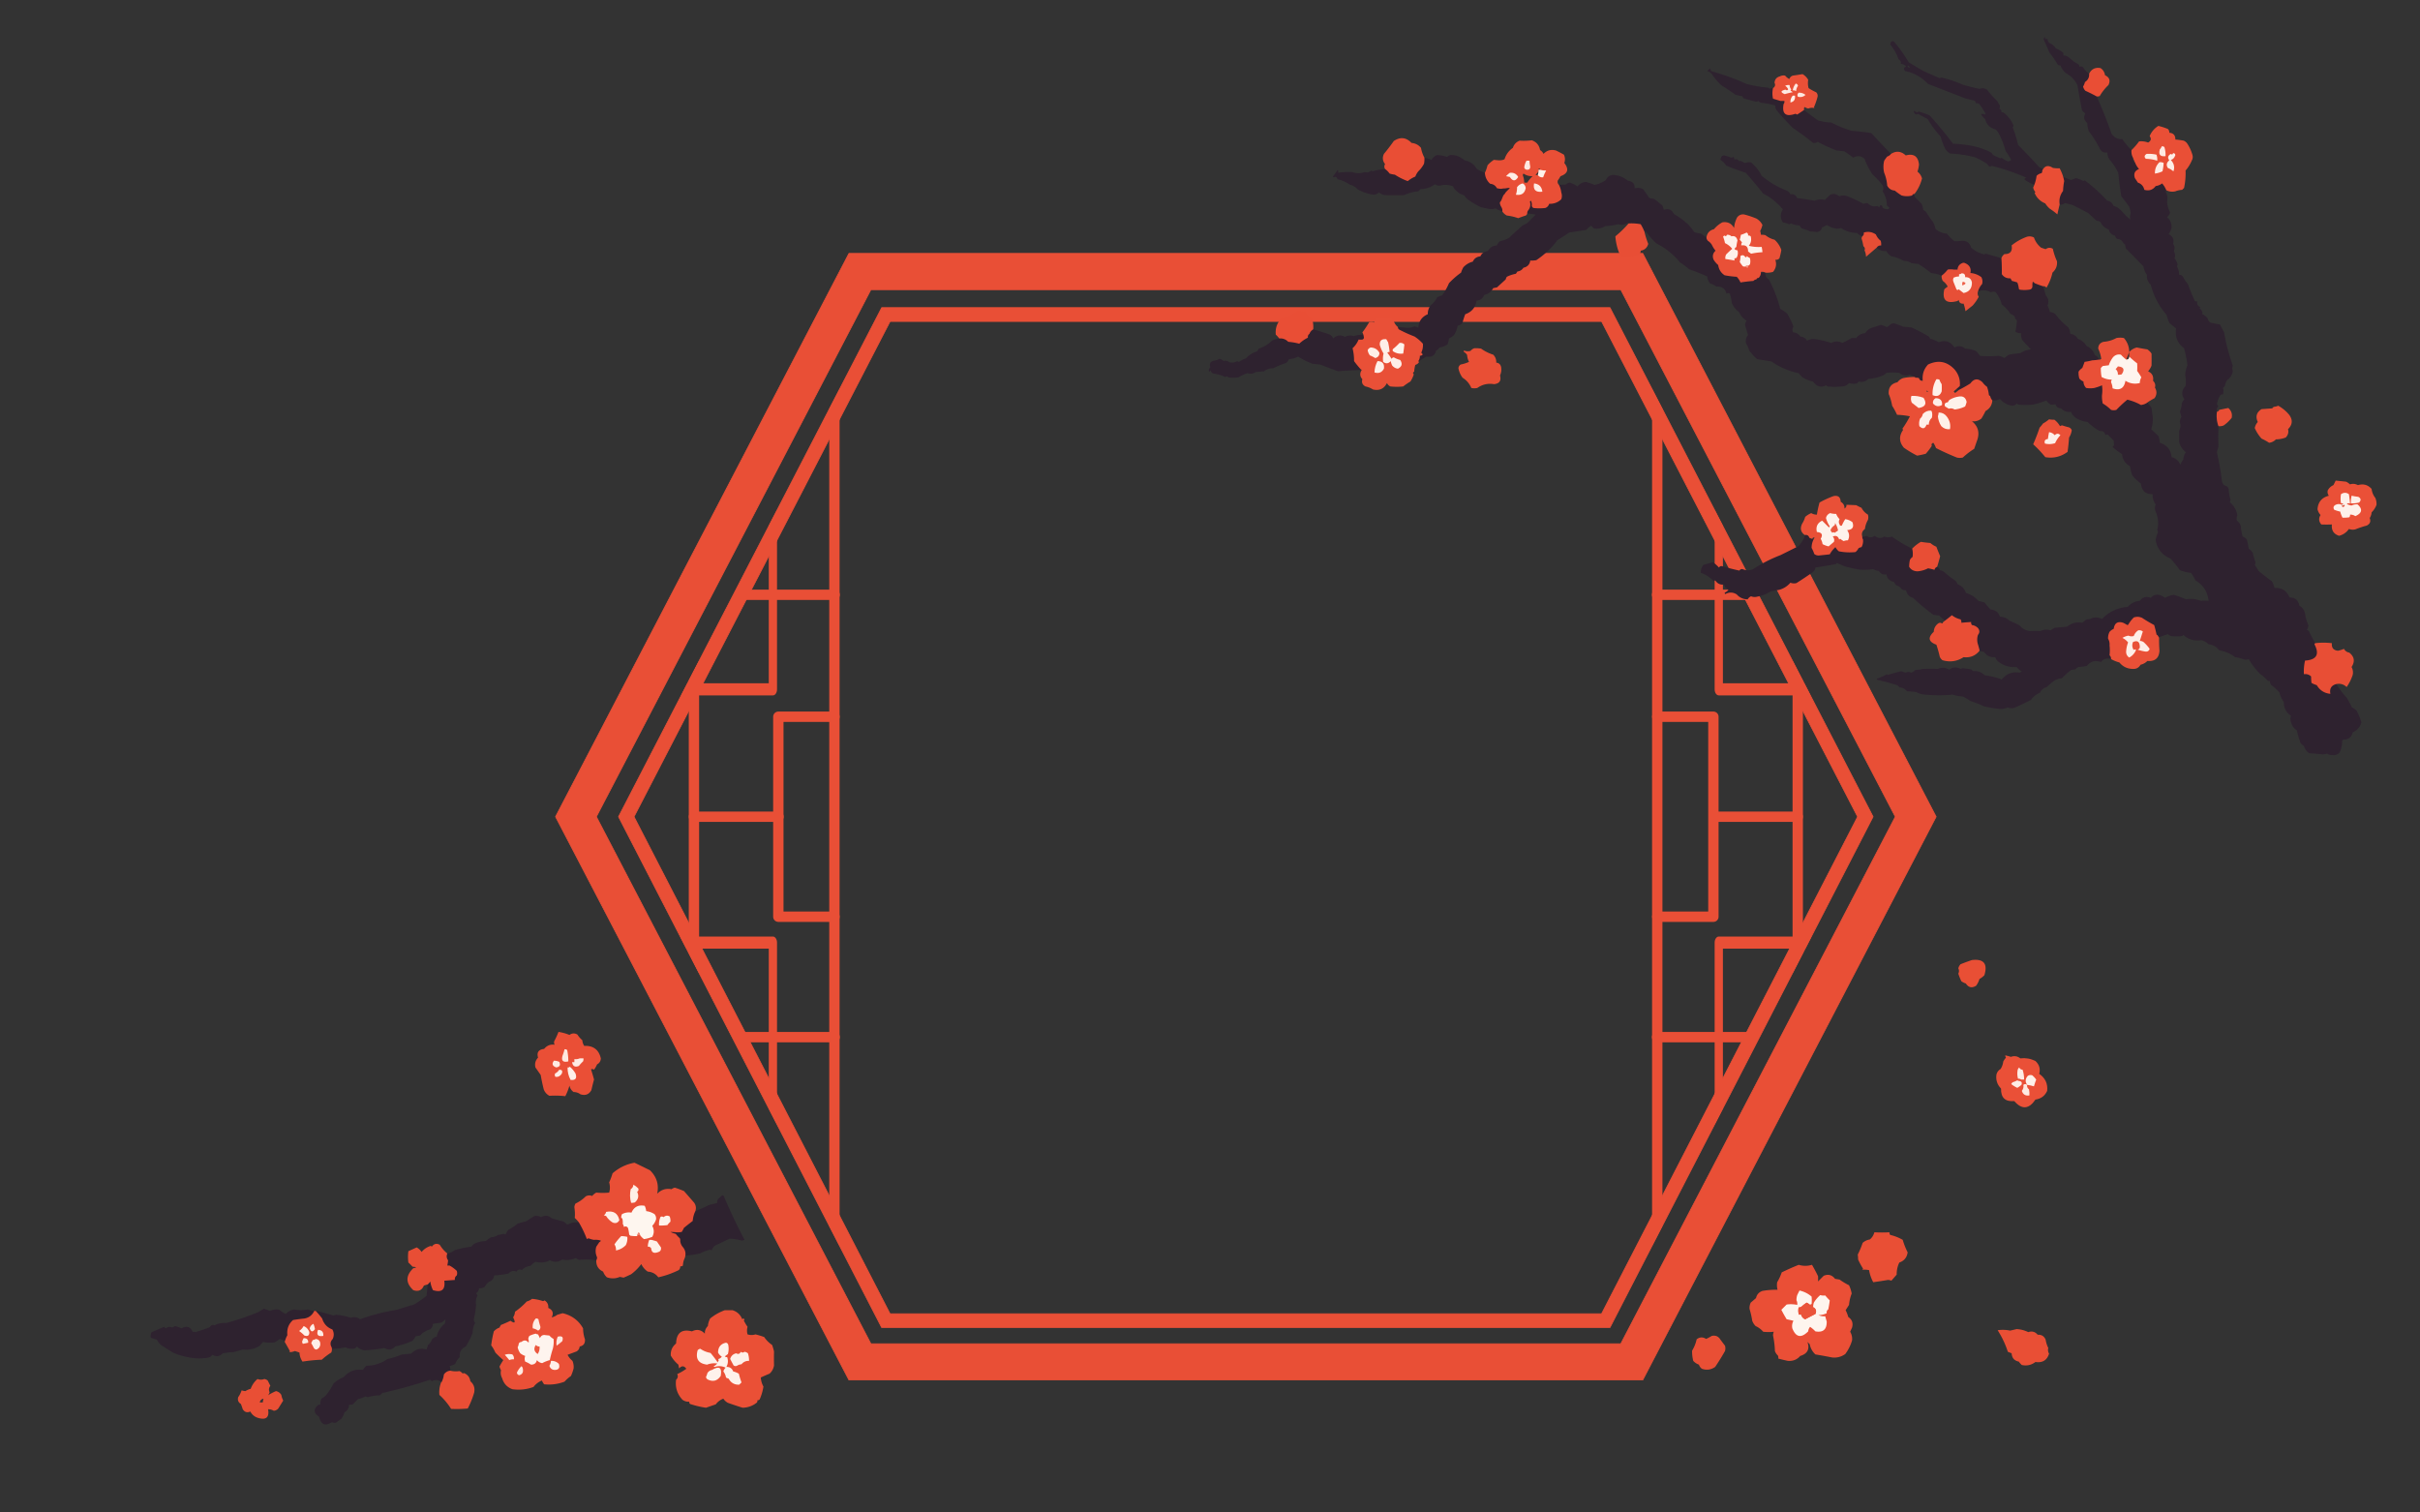 <svg xmlns="http://www.w3.org/2000/svg" xml:space="preserve" style="fill-rule:evenodd;clip-rule:evenodd;stroke-linejoin:round;stroke-miterlimit:2" viewBox="0 0 3200 2000"><rect x="0" y="0" width="3200" height="2000" fill="#333333" stroke="none"/><path d="M630 726.4H170L0 400 170 73.6h460l170 326.402L630 726.4Zm-12.74-21H182.74L23.678 400 182.74 94.6h434.52l159.062 305.402L617.26 705.4Z" style="fill:#e94f36;stroke:#e94f36;stroke-width:.44px" transform="translate(734.593 167.174) scale(2.282)"/><g transform="translate(734.593 167.174) scale(2.282)"><clipPath id="a"><path d="M188.966 696H611l152.466-295.998L611 105H188.999L36.5 400l152.466 296Z"/></clipPath><g clip-path="url(#a)"><path d="M207.267 83.496v633.008" style="fill:none;stroke:#e94f36;stroke-width:6px;stroke-linecap:round;stroke-miterlimit:1.5" transform="translate(-45.667 25.413)"/><path d="M217.267 83.496v633.008" style="fill:none;stroke:#e94f36;stroke-width:6px;stroke-linecap:round;stroke-miterlimit:1.5" transform="translate(-137.067 58.958)"/><path d="M150.302 205.337v110.8m0 0h-67.09" style="fill:#e94f36;stroke:#e94f36;stroke-width:5.54px;stroke-linecap:round;stroke-miterlimit:1.5" transform="matrix(.864 0 0 -1.266 -3.906 873.171)"/><path d="M118.79 253.113h54.069" style="fill:none;stroke:#e94f36;stroke-width:6px;stroke-linecap:round;stroke-miterlimit:1.5" transform="translate(-11.13 18.297)"/><path d="M150.302 205.337v110.8m0 0h-67.09" style="fill:#e94f36;stroke:#e94f36;stroke-width:5.54px;stroke-linecap:round;stroke-miterlimit:1.5" transform="matrix(.864 0 0 1.266 -3.906 -74.044)"/><path d="M118.79 253.113h54.069" style="fill:none;stroke:#e94f36;stroke-width:6px;stroke-linecap:round;stroke-miterlimit:1.5" transform="matrix(1 0 0 -1 -11.13 780.83)"/><path d="M163.711 348.666h-32.529v115.883h32.529" style="fill:none;stroke:#e94f36;stroke-width:6px;stroke-linecap:round;stroke-miterlimit:1.5" transform="translate(-2.082 -6.607)"/><path d="m34.534 400 49 .002" style="fill:none;stroke:#e94f36;stroke-width:6px;stroke-linecap:round;stroke-miterlimit:1.5" transform="translate(45.666)"/><path d="M207.267 83.496v633.008" style="fill:none;stroke:#e94f36;stroke-width:6px;stroke-linecap:round;stroke-miterlimit:1.5" transform="matrix(-1 0 0 1 845.667 25.413)"/><path d="M217.267 83.496v633.008" style="fill:none;stroke:#e94f36;stroke-width:6px;stroke-linecap:round;stroke-miterlimit:1.5" transform="matrix(-1 0 0 1 937.067 58.958)"/><path d="M150.302 205.337v110.8m0 0h-67.09" style="fill:#e94f36;stroke:#e94f36;stroke-width:5.54px;stroke-linecap:round;stroke-miterlimit:1.5" transform="matrix(-.864 0 0 -1.266 803.906 873.171)"/><path d="M118.79 253.113h54.041" style="fill:none;stroke:#e94f36;stroke-width:6px;stroke-linecap:round;stroke-miterlimit:1.5" transform="matrix(-1 0 0 1 811.13 18.297)"/><path d="M150.302 205.337v110.8m0 0h-67.09" style="fill:#e94f36;stroke:#e94f36;stroke-width:5.54px;stroke-linecap:round;stroke-miterlimit:1.5" transform="matrix(-.864 0 0 1.266 803.906 -74.044)"/><path d="M118.79 253.113h54.041" style="fill:none;stroke:#e94f36;stroke-width:6px;stroke-linecap:round;stroke-miterlimit:1.5" transform="rotate(-180 405.565 390.415)"/><path d="M163.682 348.666h-32.528v115.883h32.528" style="fill:none;stroke:#e94f36;stroke-width:6px;stroke-linecap:round;stroke-miterlimit:1.5" transform="matrix(-1 0 0 1 802.082 -6.607)"/><path d="m34.534 400 47.997.002" style="fill:none;stroke:#e94f36;stroke-width:6px;stroke-linecap:round;stroke-miterlimit:1.5" transform="matrix(-1 0 0 1 754.334 0)"/></g></g><path d="M188.966 696H611l152.466-295.998L611 105H188.999L36.5 400l152.466 296Zm4.872-7.99L45.491 400.007 193.863 112.99h412.272l148.34 287.018L606.128 688.01h-412.29Z" style="fill:#e94f36;stroke:#e94f36;stroke-width:.44px" transform="translate(734.593 167.174) scale(2.282)"/><path d="M1607.37 226.75c.55-.75 1.09-1.5 1.63-2.25.49 1.293.66 2.627.5 4 5.96-.989 12.13-1.322 18.5-1 5.65 1.994 11.15 1.994 16.5 0 3.17.961 6.17.294 9-2 .59.209 1.09.543 1.5 1a90.212 90.212 0 0 1 16.5-3c2.29 1.618 52.16-12.313 52-15 3.25.685 6.42 1.685 9.5 3 1.56-3.228 4.06-5.395 7.5-6.5 4.39.178 8.73 1.012 13 2.5a15.617 15.617 0 0 1 4-2.5c6.96-.394 13.3 1.939 19 7 7.06 1.192 12.39 4.859 16 11a42.636 42.636 0 0 0 11 5.5c.31 5.591 45.08 12.13 52.33 16.051 22.07-.043 52.74-.228 54.67-.551 1.52-1.508 3.35-2.342 5.5-2.5a42.65 42.65 0 0 1 10 5c2.74-3.541 6.41-5.541 11-6a97.771 97.771 0 0 1 11.5 4c5.5-1.107 10.5-3.274 15-6.5 2.36-5.014 6.36-7.181 12-6.5 6.35.823 12.02 3.323 17 7.5 6.4.712 9.4 4.046 9 10 3.72-.995 7.39-.661 11 1a96.148 96.148 0 0 1 8 11.5c2.27.814 4.6 1.314 7 1.5l10.5 8.5a20.84 20.84 0 0 1 2 6c6.09-2.207 10.59-.374 13.5 5.5 6.94 3.958 13.28 8.625 19 14a90.937 90.937 0 0 1 8 10c2.92.988 5.92 1.654 9 2 2.5 1.666 4.83 3.5 7 5.5.21 1.517 73.42 49.502 73 46h5c-.53 3.978.97 6.978 4.5 9 6.55 12.288 11.55 25.288 15 39a39.784 39.784 0 0 1 9 6 84.944 84.944 0 0 1 8.5 17.5c-1.59 2.622-1.76 5.122-.5 7.5 4.18.171 7.35 2.004 9.5 5.5 3.96.312 6.96 2.145 9 5.5 3.55-1.98 7.22-2.646 11-2 6.96.967 13.96 2.633 21 5 4.82-2.616 9.65-2.616 14.5 0 4.26-1.976 8.42-4.142 12.5-6.5h6c3-4.002 7-6.168 12-6.5 2.34-3.844 5.67-6.344 10-7.5 3.55-1.028 7.05-2.195 10.5-3.5 2.76.714 5.43 1.714 8 3 1.77-.77 3.27-1.937 4.5-3.5 1.53-.923 3.2-1.423 5-1.5a92.815 92.815 0 0 1 12 4.5l11 1a210.381 210.381 0 0 1 23 12c.67 1 1.33 2 2 3 3.87.937 7.58 2.454 11 4.5 8.77-3.213 15.77-.88 21 7 4.96-2.711 9.63-2.211 14 1.5 4.86.189 9.52 1.189 14 3a25.7 25.7 0 0 1 5.5 6.5c8.07.77 16.24.77 24.5 0 2.87.431 5.53 1.431 8 3a39.316 39.316 0 0 1 6-4.5c4.97-.886 9.97-1.552 15-2 4.22-2.784 8.89-4.451 14-5a322.039 322.039 0 0 1-11.5-12.5c-1.29-2.851-1.79-5.851-1.5-9-2.77.28-5.27-.387-7.5-2a79.822 79.822 0 0 0 2-15c-1.74-1.216-2.74-2.882-3-5a15.779 15.779 0 0 0-5.5-3.5c-3.12-4.684-6.96-8.851-11.5-12.5-1.67-6.175-4.5-11.675-8.5-16.5-2.03-.498-4.03-.331-6 .5-5.59-3.13-11.26-3.464-17-1 1.03-3.717 2.86-7.05 5.5-10 .79-3.134-50.51-13.324-53.5-11-4.37-1.812-9.04-2.979-14-3.5a151.666 151.666 0 0 0-17-12l-9-1c-2.97-2.004-6.31-3.004-10-3-4.93-2.838-10.26-4.838-16-6-3.22-1.43-5.55-3.763-7-7-5.16.473-9.49-1.027-13-4.5 1.28-2.114 3.28-3.114 6-3 .16-2.027-23.29-13.135-25-12-2.62-.98-4.95-2.48-7-4.5-7.78.003-14.78-2.163-21-6.5-2.63.94-5.3 1.107-8 .5a32.09 32.09 0 0 1-11-4.5 22.252 22.252 0 0 1-6 3c-1.36 5.023-4.7 7.023-10 6l-6-.5a76.07 76.07 0 0 0-11-4 14.015 14.015 0 0 1-3-4c-3.94-.003-7.6-.836-11-2.5-.95.487-1.95.82-3 1a39.287 39.287 0 0 0-8-2.5c-3.7-5.729-3.7-11.396 0-17-7.2-8.876-15.87-15.876-26-21a735.513 735.513 0 0 0-23-27.5 352.679 352.679 0 0 1-26-9.5 20.238 20.238 0 0 0-7.5-7.5c.04-1.779.71-3.445 2-5a4.905 4.905 0 0 1 2.5-1c3.34.624 6.51 1.624 9.5 3 1.23-.145 2.39-.478 3.5-1 .44 1.198.77 2.365 1 3.5 2.72-1.07 4.89-.237 6.5 2.5l1-1c2.11.811 4.11 1.811 6 3 2.75-.764 5.42-1.097 8-1 6.11 4.945 10.94 10.945 14.5 18 9.88 8.253 20.88 14.753 33 19.5 2.33 1 4 2.667 5 5 4.14-.757 7.14.909 9 5 7.76.79 15.43 1.956 23 3.5 4.41-2.066 8.91-2.399 13.5-1 2.17-2.167 4.33-4.333 6.5-6.5 4.22-2.438 8.38-1.938 12.5 1.5 3.07-1.117 6.24-1.284 9.5-.5a161.99 161.99 0 0 1 22.5 10.5c1.89-.597 3.72-.931 5.5-1 3.44 3.783 7.61 5.116 12.5 4 1.26.259 2.26.926 3 2 1.09-4.687 3.17-4 4.5 0 2.39 1.887 4.89 2.554 7.5 2l1.5-1.5c-1.17-1.167-2.33-2.333-3.5-3.5-.06-6.741-1.89-12.908-5.5-18.5 1.24-2.884 1.08-5.718-.5-8.5-3.97-4.967-8.3-9.634-13-14a88.38 88.38 0 0 1-10.5-20.5c-4.52-4.026-9.52-4.526-15-1.5a118.697 118.697 0 0 0-12-8.5l-10-1a212.9 212.9 0 0 1-25-11.5c-1.83 1.429-3.83 1.929-6 1.5a380.316 380.316 0 0 0-27-20 360.803 360.803 0 0 1-21.5-23.5 10.06 10.06 0 0 1-1.5-6 106.327 106.327 0 0 0-18-3.5c-1.83-.273-3.33-1.107-4.5-2.5-.89.581-1.89.915-3 1a516.611 516.611 0 0 1-16.5-4.5c-.17-.25-.33-.5-.5-.75l-1-1.5c-.17-.25-.33-.5-.5-.75a29.927 29.927 0 0 1-9-2 281.76 281.76 0 0 0-18-12c-4.79-4.255-9-9.132-12.5-14.5-1.64-2.31-3.8-3.81-6.5-4.5a20.069 20.069 0 0 1 4-3.5c.44 1.198.77 2.365 1 3.5 16.53 4.608 32.19 10.274 47 17 9.5 2.5 19.21 4.173 29 5l1.5 1.5c1.36-.88 2.86-1.214 4.5-1-1.07 4.678 38.04 30.948 41 29a995.02 995.02 0 0 0 18 13.5 69.508 69.508 0 0 0 18 3 158.77 158.77 0 0 0 27 11c8.76.623 17.42 1.623 26 3 8.51 9.338 17.17 18.505 26 27.5-1.25 1.636 29.47 52.927 31 53a8.392 8.392 0 0 0 .5 4l9 9a25.736 25.736 0 0 1 2 8c1.51.757 2.85 1.757 4 3 2.77 4.555 5.77 8.888 9 13a33.238 33.238 0 0 1 3.5 9.5c4.32 3.564 9.32 5.564 15 6 2.95 3.789 6.28 7.123 10 10 2.95.005 5.95-.161 9-.5 6.77-.566 11.11 2.434 13 9 5.14 4.486 10.97 7.486 17.5 9 .41-.457.91-.791 1.5-1 7.07 1.739 14.08 3.74 21 6 .47 6.827 51.24 35.814 55 37a77.005 77.005 0 0 1 3.5 12c3.71 3.826 4.55 8.326 2.5 13.5a30.911 30.911 0 0 1 3 8.5c2.52.255 4.85 1.089 7 2.5a93.307 93.307 0 0 0 17 17.5c1.99 2.65 2.99 5.65 3 9 4.5.414 7.83 2.581 10 6.5 5.08 1.75 8.91 4.917 11.5 9.5 5.42 2.421 9.09 6.421 11 12 2.74 1.24 4.58 3.24 5.5 6-2.92.501 49.86 56.839 55.5 60 3.62-.399 6.79-1.732 9.5-4a4.947 4.947 0 0 0 .5 3 14.446 14.446 0 0 1 4 5c.42 3.678.92 7.345 1.5 11 .65 5.731-.01 11.397-2 17 3.24 2.921 6.41 5.922 9.5 9a29.924 29.924 0 0 1 2 9c9.44 2.928 14.6 9.261 15.5 19 5.54 1.371 9.37 4.704 11.5 10a36.204 36.204 0 0 1 4-7c.19-3.539 1.35-6.705 3.5-9.5-4.74-3.452-7.74-8.119-9-14 .05-4.853.05-9.687 0-14.5 1.97-3.573 2.31-7.239 1-11-.06-2.589.61-4.923 2-7a54.837 54.837 0 0 0-2-7 34.422 34.422 0 0 0 2.5-11 15.73 15.73 0 0 1 3.5-5.5c-4.3-6.238-3.8-12.072 1.5-17.5.59-5.017.42-10.017-.5-15 .29-4.306 1.3-8.532 3-12.5-.94-7.465-2.44-14.965-4.5-22.5-8.7-6.595-12.2-15.261-10.5-26-2.7-2.442-5.53-4.776-8.5-7a42.67 42.67 0 0 1-4-11c-10.15-11.626-17.15-24.959-21-40-3.82-3.435-5.49-7.769-5-13-2.55-3.226-4.05-6.893-4.5-11-7.8-8.083-15.63-16.083-23.5-24-.33-1.667-.67-3.333-1-5a14.446 14.446 0 0 1-4-5c-1.83-1.574-3.99-2.407-6.5-2.5a10.98 10.98 0 0 1-3-4.5c-4.33-.992-6.99-3.659-8-8-3.87-1.366-7.03-3.7-9.5-7-1.05-2.999-3.21-4.499-6.5-4.5-3.89-3.501-7.73-7.001-11.5-10.5-6.85-3.528-13.68-7.028-20.5-10.5-3.36-.771-6.69-1.605-10-2.5-2.01 1.671-4.34 2.338-7 2-.28-1.882-.37-3.706-.26-5.474-1.35 2.13-2.08 3.615-1.74 3.974-.56.383-3.91-6.441-19.5-17.5-.24-3.49-25.24-11.156-25-15a9.339 9.339 0 0 1 2.5-1.5c-14.84-6.555-29.84-11.721-45-15.5-1.38.117-2.73.455-4 1a25.35 25.35 0 0 0-4-4.5 88.75 88.75 0 0 0-15-8 154.404 154.404 0 0 0-33-5 20.634 20.634 0 0 1-6.5-6.5c-2.4-5.189-4.4-10.523-6-16a143.577 143.577 0 0 1-17-23c-4.33-2.326-8.66-4.66-13-7-2.33 1.382-4 .716-5-2-.69-.832-.52-1.498.5-2 1.75 2.031 3.75 2.365 6 1 4.73 1.477 9.4 3.145 14 5a552.994 552.994 0 0 1 31 37.5c6.63.27 13.29.937 20 2 11.21 1.647 21.55 4.98 31 10 .17.25.33.5.5.75l1 1.5c.17.25.33.5.5.75 3.15 1.496 6.32 2.996 9.5 4.5.41-.457.91-.791 1.5-1a35.178 35.178 0 0 0 9 5 15.771 15.771 0 0 0 4-2c-2.3-4.125-4.8-8.13-7.5-12a113.012 113.012 0 0 0-9-23 18.778 18.778 0 0 0-4.5-5.5c-7.14-1.807-11.64-6.307-13.5-13.5a25.7 25.7 0 0 1-5.5-6.5c1.74-.651 3.4-.485 5 .5 1.02-.502 1.19-1.168.5-2a95.311 95.311 0 0 0-7-11c-1.44-1.655-3.28-2.322-5.5-2 .14-1.624-.53-2.79-2-3.5-4.03-.872-8.03-1.872-12-3-16.34-6.329-32.67-12.662-49-19-8.43-8.869-18.43-14.535-30-17-2.76-2.402-2.42-4.402 1-6-1.82-2.244-4.15-3.41-7-3.5.48-2.778-.52-4.778-3-6-2.47-7.286-6.13-13.786-11-19.5.17-1.117.5-2.284 1-3.5 1.22-1.114 2.56-1.28 4-.5a202.262 202.262 0 0 1 19.5 27.5l19.5 11.5c7.15 3.13 14.31 6.297 21.5 9.5a3.963 3.963 0 0 1 2-1c10.14 2.375 19.64 5.541 28.5 9.5 7.27 2.146 14.6 3.979 22 5.5 3.44-1.249 6.78-.916 10 1a109.613 109.613 0 0 0 13.5 15 19.134 19.134 0 0 0 3 5c.74 1.941.58 3.774-.5 5.5 2.36.589 3.36 2.089 3 4.5a4.934 4.934 0 0 1 3 .5c5.85 4.513 10.18 10.18 13 17-.24.873-.57 1.707-1 2.5a153.771 153.771 0 0 1 7 23c9.57 9.732 18.9 19.566 28 29.5 1.01 1.372 31.53 12.704 41.74 16.976a47.729 47.729 0 0 0 6.76-2.476c3.51.878 6.84 2.211 10 4 .72-.951 1.55-1.117 2.5-.5a215.51 215.51 0 0 1 29 26.5c4.02.521 6.69 2.688 8 6.5 3.78 1.138 7.22 3.2 10 6 3.83 4.5 8 8.667 12.5 12.5-.78-2.793-.61-5.626.5-8.5-.4-2.9-1.07-5.733-2-8.5a289.254 289.254 0 0 0-10.5-14c-1.67-10.317-3-20.65-4-31-3.07-6.562-7.07-12.562-12-18a20.008 20.008 0 0 1-2.5-9c-4.09.795-7.26-.538-9.5-4a136.78 136.78 0 0 0-15-24 40.381 40.381 0 0 1-2-11c-4.4-3.582-5.24-7.749-2.5-12.5a14.606 14.606 0 0 1-4.5-4.5 1317.661 1317.661 0 0 1-6-33c-3.48-6.903-8.64-12.237-15.5-16-3.2-2.846-5.54-6.18-7-10-1.32.17-2.49-.163-3.5-1a132.96 132.96 0 0 0-11-16c-2.64-5.972-5.14-11.639-7.5-17 .58-4.325 1.25-4.658 2-1h3c-.11 2.403.89 4.236 3 5.5 3.28 1.617 5.95 3.95 8 7a44.988 44.988 0 0 1 9.5 5.5c.49 1.293.66 2.627.5 4 3.05-.046 5.72.954 8 3a46.748 46.748 0 0 0 12 8.5c.69 1.074 1.2 2.257 1.5 3.5 1.51-1.035 3.01-.868 4.5.5 2.11 3.427 4.78 6.26 8 8.5.31 4.713 5.09 27.329 10 30a615.727 615.727 0 0 1 19.5 49c3.37 5.267 8.2 7.767 14.5 7.5a84.525 84.525 0 0 0 12 14.5c-.35 3.585.32 6.918 2 10-.59 3.131.41 5.464 3 7 1.15 2.959 33.03 28.938 35.5 27a31.224 31.224 0 0 1 5.5 9c-.11.617-.44 1.117-1 1.5 2.42 4.275 3.09 8.775 2 13.5.41 5.13 1.74 9.963 4 14.5-.58 2.499-1.92 4.499-4 6 4.18 3.667 6.18 8.334 6 14a19.992 19.992 0 0 1-4 8.5c5.58 2.823 7.58 7.157 6 13 2.23 2.917 2.57 6.083 1 9.5 1.76 3.08 2.1 6.247 1 9.5 1.95 2.48 3.29 5.313 4 8.5-.13.75-.48 1.445-1 2a24.99 24.99 0 0 1 3 11.5c2.4-.107 4.24.893 5.5 3a39.862 39.862 0 0 0 6 9 307.68 307.68 0 0 0 9.5 23h3c-.77 3.682.56 6.182 4 7.5-.46.414-.79.914-1 1.5 1.93 1.56 3.26 3.56 4 6-.2.576-.55 1.092-1 1.5 2.78 1.338 5.28 3.171 7.5 5.5.54 2.369 1.7 4.369 3.5 6 4.28 1.065 8.62 1.898 13 2.5 1.79 3.582 3.63 7.082 5.5 10.5a252.253 252.253 0 0 0 11.5 44c-1.04 2.29-1.04 4.624 0 7-.73 5.126-3.23 9.126-7.5 12a20.567 20.567 0 0 0-3 8c-.21.208-.42.417-.62.625l-1.26 1.25c-.2.208-.41.417-.62.625.79 2.75.79 5.583 0 8.5-1.32-.17-2.49.163-3.5 1a30.67 30.67 0 0 0-4.5 12 7.28 7.28 0 0 0 2 2.5c-2.11 2.309-2.78 4.809-2 7.5-.92 6.438-.25 12.771 2 19a360.25 360.25 0 0 0 0 27.5 31.939 31.939 0 0 0-2 7.5 328.853 328.853 0 0 1 6.5 37c.44 4.017 2.61 6.517 6.5 7.5a7.035 7.035 0 0 1 2.5 3.5c.25 4.94 1.09 9.773 2.5 14.5-.08.25-.17.5-.25.75l-.5 1.5c-.08.25-.17.5-.25.75 5.45 4.559 8.78 10.392 10 17.5-1.04 2.268-1.21 4.601-.5 7 2.39 1.767 4.06 4.1 5 7a67.908 67.908 0 0 0 2.5 14c2.25.753 4.09 2.086 5.5 4 1.03 3.929 1.86 7.929 2.5 12a15.883 15.883 0 0 1 5.5 6 87.758 87.758 0 0 0 3.5 12c-.07 1.272-.4 2.438-1 3.5a71.84 71.84 0 0 1 5 8c5.7 4.61 11.54 9.11 17.5 13.5 1.74 2.809 2.91 5.809 3.5 9 9.54-.653 16.21 3.514 20 12.5 7.38.043 11.71 3.71 13 11 4.07 2.281 6.57 5.781 7.5 10.5a60.259 60.259 0 0 0 4.5 15.5 15.968 15.968 0 0 1-2 6c.91.367 1.75.873 2.5 1.5a247.895 247.895 0 0 0 8.5 16c-.6.235-.93.735-1 1.5 6.89 13.379 22.3 54.227 29 52.5 3.71 6.349 8.21 12.349 13.5 18 2.57 4.142 4.91 8.476 7 13a28.781 28.781 0 0 1 6 4 65.622 65.622 0 0 1 6.5 16c-1.88 6.045-5.71 10.379-11.5 13-1.6 6.605-5.77 9.772-12.5 9.5l-1.5 1.5c.07 5.26-.93 10.26-3 15-2.4 3.116-5.57 4.449-9.5 4-2.75.147-5.25-.52-7.5-2-1.74.627-3.57.96-5.5 1a710.182 710.182 0 0 0-18-1.5c-3.41-2.298-5.74-5.465-7-9.5a25.687 25.687 0 0 1-4.5-4 197.094 197.094 0 0 1-5-17c-3.53-2.052-5.86-5.052-7-9-1.61-3.293-1.77-6.627-.5-10-6.53-4.329-9.7-10.329-9.5-18a38.852 38.852 0 0 1-6-13 77.666 77.666 0 0 0-11-10c-1.01-1.525-1.51-3.192-1.5-5a4.934 4.934 0 0 1-3-.5 56.627 56.627 0 0 0-9.5-8.5 90.22 90.22 0 0 1-15.5-20c-1.44.563-2.94.897-4.5 1a72.416 72.416 0 0 0-13.5-3.5c-6.17-4.819-13.17-7.819-21-9-3.49-4.743-8.15-7.41-14-8a20.927 20.927 0 0 0-9.5-5.5c-9.12 1.517-17.12-.817-24-7l-1.5 1.5c-5 .667-10 .667-15 0a15.617 15.617 0 0 1-4-2.5c-4.5 2.312-78.07 23.822-77 28 1.44 1.32 2.11 2.986 2 5-5.36-1.748-9.86-.414-13.5 4-7.29-2.801-13.46-1.134-18.5 5-3.61.824-7.3 1.326-11 1.5a8.907 8.907 0 0 0-4 3l-6 1a93.238 93.238 0 0 0-12 11c-3.6.154-6.93 1.154-10 3a96.598 96.598 0 0 0-10 8.5c-4.22 1.1-7.22 3.6-9 7.5-4.92 1.979-8.92 5.146-12 9.5a332.12 332.12 0 0 1-22 10.5c-3.06.741-6.06.575-9-.5-2.96 1.501-6.13 2.167-9.5 2a151.136 151.136 0 0 1-21.5-3.5 134.759 134.759 0 0 0-18-7 70.798 70.798 0 0 0-10-6 58.39 58.39 0 0 1-13.5-2.5c-12.19 1.159-24.19 1.159-36 0-4.52-.162-8.68-1.329-12.5-3.5l-12-1c-2.49-3.243-5.82-4.909-10-5a6.59 6.59 0 0 0-3-3 313.83 313.83 0 0 0-26-7c-.45-.408-.8-.924-1-1.5 4.7-1.51 9.23-3.522 13.5-6l1 1c5.98-1.773 11.98-3.44 18-5l6 2c2.33-1.333 4.67-1.333 7 0 2.18-.616 4.01-1.783 5.5-3.5 3.54-.282 7.04-.782 10.5-1.5 6.48-.272 12.98-.272 19.5 0 5.13-2.203 10.13-1.87 15 1 4.76-3.551 9.76-3.885 15-1 1.11-.522 2.27-.855 3.5-1 3.48.623 6.98 1.123 10.5 1.5.21.208.42.417.62.625l1.26 1.25c.2.208.41.417.62.625 5.87-.67 11.04 1.164 15.5 5.5 7.77.93 15.27 2.764 22.5 5.5 6.17-7.678 14-10.678 23.5-9l3-1.5a29.95 29.95 0 0 1-7-6c-8.98.758-16.98-1.575-24-7-2.06-1.532-3.4-3.532-4-6-6.47.595-11.47-1.738-15-7a31.859 31.859 0 0 1-6-1.5v-1c-1.27-6.593-51.97-42.26-53-45.5l-8-1a332.862 332.862 0 0 1-27-22.5c-5.16-1.49-8.16-4.824-9-10-2.15.128-4.15-.372-6-1.5-1.67-2.559-4-4.225-7-5a10.98 10.98 0 0 1-3-4.5c-5.72-1.052-9.05-4.385-10-10-4.41.877-7.74-.623-10-4.5-2.73-.21-5.23-1.044-7.5-2.5-6.42 1.143-12.92 1.31-19.5.5a214.127 214.127 0 0 1-18-4c-3.53-1.5-7.03-3-10.5-4.5l-1.5 1.5c-8.99 1.559-17.99 3.059-27 4.5-.24 2.763-1.58 4.929-4 6.5-6.9 4.851-13.9 9.517-21 14-2.73.728-5.4.562-8-.5-4.03 4.681-9.03 7.848-15 9.5-3.69.559-7.35 1.226-11 2a52.23 52.23 0 0 1-18 7c-2.73.728-5.4.562-8-.5-1.97.805-3.47 2.139-4.5 4-5.85-.054-10.68-2.221-14.5-6.5-4.88-3.035-9.88-3.202-15-.5-1.02-.502-1.19-1.168-.5-2 1.76-.793 3.3-1.993 4.5-3.5a12.109 12.109 0 0 0-4.5-3.5c-.3-1.243-.81-2.426-1.5-3.5-4.7.484-8.36-1.183-11-5-.95-.617-1.78-.451-2.5.5-4.72-5.191-10.39-8.857-17-11-.14-3.894 1.02-7.394 3.5-10.5 4.14-1.243 8.31-2.41 12.5-3.5 3.01 2.019 5.68 4.352 8 7 .8-1.304 1.97-1.971 3.5-2 7.75 2.31 15.59 4.312 23.5 6 .96-1.394 2.29-2.061 4-2 4.5 1.96 9 2.127 13.5.5 11.59-7.628 23.92-13.961 37-19 7.95-3.92 15.95-7.92 24-12 1.69-2.304 8.03-9.739 8-14.5 3.05-.577 5.05.59 6 3.5 1.24.791 2.58 1.291 4 1.5-1.47 4.067 68.13 3.466 67 1a6.943 6.943 0 0 1-1-4c1.97.239 3.8-.094 5.5-1 3.67 2.667 7.33 2.667 11 0 3.95 3.426 8.12 3.759 12.5 1 3.33 1.333 6.67 1.333 10 0a186.02 186.02 0 0 0 27 16c.91 3.631 26.74 27.177 29.5 28 .5-2.044 1.66-3.378 3.5-4 1.84 1.008 3.17 2.508 4 4.5 1.75.471 3.41 1.138 5 2 4.38 4.048 9.05 7.715 14 11 1.92 1.42 3.26 3.253 4 5.5 5.56 2.059 9.23 5.892 11 11.5 6.73 2.063 12.39 5.73 17 11 2.79.241 5.46.908 8 2a51.133 51.133 0 0 0 8 9c6.12.551 10.12 3.718 12 9.5 5.09.193 9.43 2.026 13 5.5 4.48 1.743 8.82 3.743 13 6 3.55 4.185 8.05 6.685 13.5 7.5 4.71-.248 9.38-.248 14 0 4.37-2.134 8.87-2.468 13.5-1a27.058 27.058 0 0 1 6-3.5c5.36-.264 10.7-.764 16-1.5 5.96-4.656 12.63-6.322 20-5a39.316 39.316 0 0 1 6-4.5c2.87-.118 5.54-.784 8-2 4.2-.922 8.2-.422 12 1.5 9.26-9.627 20.59-14.96 34-16 4.22-4.775 9.55-7.442 16-8 3.79-4.892 8.62-6.225 14.5-4 3.4-3.703 7.56-4.869 12.5-3.5a59.73 59.73 0 0 1 6.5 3.5 33.272 33.272 0 0 1 11.5-4 153.554 153.554 0 0 1 16 6c6.79-1.094 13.46-.427 20 2 3.21-.32 6.55-.32 10 0-1.35-12.062-7.18-21.062-17.5-27a37.982 37.982 0 0 0-6-10 56.192 56.192 0 0 1-14.5-3.5 139.093 139.093 0 0 0-12.5-15.5c-11.18-4.574-17.68-12.741-19.5-24.5.55-3.528 1.55-6.861 3-10-.09-1.107-.42-2.107-1-3 2.22-8.645 1.39-17.145-2.5-25.5-.78-2.929-.61-5.763.5-8.5-2.95-3.968-4.29-8.468-4-13.5-9.35.156-14.52-4.511-15.5-14a60.176 60.176 0 0 1-11.5-11 57.03 57.03 0 0 1-3-12c-6.24-3.465-9.74-8.799-10.5-16a91.306 91.306 0 0 1-12.5-9.5 7.166 7.166 0 0 0 2-2.5c-.26-1.843-.42-3.843-.5-6-2.61-2.36-5.11-4.86-7.5-7.5-1.28-.684-2.45-.517-3.5.5-.8-4.133-3.3-5.966-7.5-5.5-5.85-3.17-11.19-7.17-16-12-5.4-.597-10.4-2.264-15-5-3.26-2.087-5.59-4.921-7-8.5-5.01.899-9.35-.601-13-4.5-3.85-.036-6.35-1.869-7.5-5.5-1.72.462-3.55.628-5.5.5 1.27 1.246-4.91-1.745-6.5-5.5a120.765 120.765 0 0 1-17.5 5.5 100.2 100.2 0 0 1-20 0l-1.5-1.5c-1.72 1.944-3.89 2.944-6.5 3-6.41-1.132-11.74-4.132-16-9-3.11 1.684-6.45 2.35-10 2-1.48-1.674-1.4-4.438-3-6-1.56-1.521-3.86-2.065-5.94-2.723-6.74-2.138-19.61-4.852-26.57-5.492-2.82-.259-5.96-1.063-8.49.215a2.424 2.424 0 0 1-2-.5c1.64-1.129-46.96-19.776-46-11.5-2.61.223-4.28-.944-5-3.5a12.94 12.94 0 0 0-5-.5c0-.667-.33-1-1-1-1.92-1.368-4.08-2.368-6.5-3-5.03 1.851-9.53 1.017-13.5-2.5a72.464 72.464 0 0 0-17 0 14.616 14.616 0 0 1-6 4c-5.69 2.289-11.69 3.622-18 4-3.56 3.637-7.73 4.803-12.5 3.5-.21.208-.42.417-.62.625l-1.26 1.25c-.2.208-.41.417-.62.625-3.59.789-7.09.622-10.5-.5-2.45 2.973-5.61 4.473-9.5 4.5-6.33.667-12.67.667-19 0l-1.5-1.5c-7.16 3.396-12.99 1.73-17.5-5a42.444 42.444 0 0 1-14-5.5 38.923 38.923 0 0 1-5-5.5c-12.99-2.654-24.99-7.821-36-15.5a740.008 740.008 0 0 0-19-3 82.21 82.21 0 0 1-10.5-11.5 32.622 32.622 0 0 0-4-9c-1.15-4.329-.32-8.162 2.5-11.5-1.47-4.425-2.8-8.925-4-13.5.36-1.93 1.04-3.789 2-5.5-4.58-2.748-7.91-6.581-10-11.5-4.36-3.051-7.53-7.051-9.5-12a76.74 76.74 0 0 0-2.5-12c-1.54-1.247-3.04-1.247-4.5 0-1.76-6.968-6.26-10.135-13.5-9.5-2.32-1.924-4.99-3.257-8-4-2.4-2.703-3.74-5.87-4-9.5a338.436 338.436 0 0 0-24-9.5 78.5 78.5 0 0 0-12-9c-8.53-10.449-18.86-18.782-31-25a89.08 89.08 0 0 1-13-14.5c-.82-.886-1.82-1.219-3-1a66.715 66.715 0 0 0-5-10 64.93 64.93 0 0 0-16-1c-.06-.543-.39-.876-1-1-3.84 2.89-8.01 3.557-12.5 2a104.783 104.783 0 0 1-17.5 2.5c-4.61 3.033-9.61 4.033-15 3-1.17-1.167-2.33-2.333-3.5-3.5a27.048 27.048 0 0 0-6.5 5.5c-7.49 1.163-14.99 2.329-22.5 3.5a387.654 387.654 0 0 1-15.5 10c-7.79 10.406-17.12 19.24-28 26.5-2.65.497-5.31.664-8 .5-.74 5.237-3.74 8.404-9 9.5-1.92 2.928-4.58 4.594-8 5-.17.25-.33.5-.5.75l-1 1.5c-.17.25-.33.5-.5.75-4.23.787-8.23 2.12-12 4a11.451 11.451 0 0 0-1.5 3.5c-.96.875-1.92 1.75-2.87 2.625l-5.76 5.25c-.95.875-1.91 1.75-2.87 2.625l-5 1c-2.58 4.918-6.58 7.918-12 9-1.65 4.665-4.98 7.165-10 7.5-1.45 9.102-6.45 15.102-15 18a98.703 98.703 0 0 0-3.5 11c-1.57 2.423-3.74 3.756-6.5 4a31.033 31.033 0 0 1-4.5 12 20.53 20.53 0 0 1-7 5 25.736 25.736 0 0 1-2 8 25.285 25.285 0 0 1-10.5 4c-1.03 1.861-2.53 3.195-4.5 4-1.59 6.551-5.76 9.218-12.5 8-1.07-.377-23.82 15.106-23 16-10.06.031-84.06 1.865-94 3.5-8.03-2.91-16.03-5.91-24-9l-10-1c-6.77-2.519-13.1-5.686-19-9.5-3.69 2.002-7.69 3.168-12 3.5a14.446 14.446 0 0 1-4 5 116.517 116.517 0 0 0-17 7c-4.6-.101-8.6 1.232-12 4l-11 1c-3.44 2.254-7.1 2.754-11 1.5a59.459 59.459 0 0 0-12 5.5c-4.33.667-8.67.667-13 0-1.18-1.317-2.68-1.484-4.5-.5-4.87-2.291-10.03-3.791-15.5-4.5-2.22-.652-3.39-2.152-3.5-4.5-1.67 2.71-2.5 2.543-2.5-.5a7.264 7.264 0 0 1 2-3.5c-1.72-4.148-.39-6.981 4-8.5a19.97 19.97 0 0 0 8-2.5c2.23.364 4.07 1.364 5.5 3 2.7-1.001 5.2-.501 7.5 1.5 3.74.929 7.24.429 10.5-1.5.72.559 1.56.892 2.5 1a28.552 28.552 0 0 1 9-4.5c4.05-4.522 9.05-7.689 15-9.5a18.701 18.701 0 0 1 2-3.5c6.93-2.221 12.93-5.887 18-11a45.77 45.77 0 0 1 9-2.5c4.75-.319 42.59-10.589 45-12a504.992 504.992 0 0 1 21 6.5c2.5 1.167 4.33 3 5.5 5.5 4.67-4.417 9.83-5.083 15.5-2 3.7-2.034 7.53-2.368 11.5-1 2.12-1.416 20.92-3.331 36.32-4.836a2.978 2.978 0 0 0-.82-.664c-1.32-.816 23.01-4.983 23-6.5 4.17.191 8.34.524 12.5 1 3.34.077 6.51-.59 9.5-2 1.77.387 3.44 1.053 5 2 .4-8.571 4.56-14.571 12.5-18-.12-4.521 1.21-8.521 4-12 3.62-2.944 6.45-6.444 8.5-10.5 2.16-.912 4.33-1.745 6.5-2.5a77.995 77.995 0 0 0 9-16c4.93-5.291 10.27-9.957 16-14a32.373 32.373 0 0 1 3-7c3.42-3.757 7.59-6.257 12.5-7.5 1.94-4.273 5.28-6.606 10-7 1.95-4.283 5.29-6.617 10-7 2.53-4.77 6.53-7.27 12-7.5.75-2.253 2.09-4.087 4-5.5a46.103 46.103 0 0 0 12-4.5c5.8-5.628 11.8-11.128 18-16.5l6-3c3.69-3.787 7.36-7.453 11-11-.47-1.302-27.91-3.031-28-2.5-3.85.655-22.69-2.679-24.5-6-2.07.634-4.24.968-6.5 1a95.895 95.895 0 0 1-13-2.5 90.448 90.448 0 0 1-15-8.5c-3-1.667-5.33-4-7-7-3.82-1.075-7.16-2.909-10-5.5-2.24-1.739-3.91-3.906-5-6.5-5.69-2.318-11.52-2.652-17.5-1-2.47.16-4.64-.507-6.5-2-5.53 4.268-11.87 6.434-19 6.5l-3 3c-6.69.588-13.02 2.254-19 5-8.14.081-16.14.081-24 0-3.43-.116-6.43-1.283-9-3.5-1.85 1.674-4.02 2.674-6.5 3a57.479 57.479 0 0 1-21.5-7c-2.93-3.17-6.6-5.337-11-6.5-4.74-3.362-10.07-5.695-16-7-.78-2.987-2.44-3.82-5-2.5-.08-.083-.17-.167-.25-.25l-.5-.5c-.08-.083-.17-.167-.25-.25.54-.75 1.08-1.5 1.63-2.25l3.24-4.5ZM2362.5 86.5c.86.476 1.65 1.074 2.34 1.771.23.232.68.402.66.729-.01.237-.46.107-.7.132-.37.038-.77.022-1.12-.118-.99-.392-1.18-1.584-1.18-2.514Z" style="fill:#2e222f" transform="translate(160)"/><path d="M2612.5 127.5a241.584 241.584 0 0 0-15-7.5c-1.47-1.552-2.47-3.386-3-5.5a23.392 23.392 0 0 0 2.5-6c3.98-2.62 5.81-6.287 5.5-11 3-6.167 8-8.667 15-7.5 3.39 2.233 5.39 5.4 6 9.5 5.91 2.76 7.41 7.094 4.5 13a65.678 65.678 0 0 0-11.5 14.5 8.43 8.43 0 0 1-4 .5Z" style="fill:#e94e35" transform="translate(160)"/><path d="M2225.5 145.5a950.12 950.12 0 0 0-9 6c-.79-.431-1.63-.765-2.5-1-12.76 4.393-17.93.06-15.5-13 .93-1.068 1.27-2.401 1-4h-5l-10-3c-1.07-4.656-1.07-9.322 0-14 2.71-1.753 3.38-4.086 2-7 .32-4.484 2.65-7.317 7-8.5 2.25-1.15 4.59-1.484 7-1a18.17 18.17 0 0 0 5.5 4.5c.83-2.167 2.33-3.667 4.5-4.5 4.44-.585 8.77-1.252 13-2a20.187 20.187 0 0 1 7.5 7.5c-.59 3.808-.43 7.475.5 11a72.501 72.501 0 0 0 10 5.5c1.51 1.473 2.17 3.307 2 5.5a89.455 89.455 0 0 1-5 14.5c.33.333.67.667 1 1-2.81-.744-5.64-.577-8.5.5a22.713 22.713 0 0 1-5-2 8.392 8.392 0 0 0-.5 4Z" style="fill:#e95037" transform="translate(160)"/><path d="M2214.5 110.5c1.62.287 2.62 1.287 3 3-1.52 2.047-2.35 4.381-2.5 7-1.36-.88-2.86-1.214-4.5-1 .57-3.459 1.9-6.459 4-9Z" style="fill:#fee7df" transform="translate(160)"/><path d="M2200.5 113.5c1.76-.961 3.76-1.295 6-1-.02 2.1.64 3.933 2 5.5-.13.75-.48 1.445-1 2a7.346 7.346 0 0 1 3 2 80.058 80.058 0 0 0-10.5 2.5c-5.93-2.482-5.6-4.482 1-6 1.54 1.249 2.71 1.082 3.5-.5-.97-1.975-2.3-3.475-4-4.5Z" style="fill:#feeae3" transform="translate(160)"/><path d="M2218.5 122.5c3.46-.059 6.46.941 9 3-2.79 2.638-6.13 3.472-10 2.5-1.26-2.076-.92-3.91 1-5.5Z" style="fill:#fee8e0" transform="translate(160)"/><path d="M2210.5 126.5h3c.67 5.05-1.33 8.05-6 9-.19-3.435.81-6.435 3-9Z" style="fill:#feefe8" transform="translate(160)"/><path d="M2704.5 251.5a31.224 31.224 0 0 0-5.5-9c-2.47 1.938-5.3 3.104-8.5 3.5-3.81 5.098-8.81 6.764-15 5-1.1-4.76-3.93-7.927-8.5-9.5-1.33-2-2.67-4-4-6-1.96-5.835-.12-9.835 5.5-12a25.123 25.123 0 0 1-5-8 63.604 63.604 0 0 1-3-7c-1.68-3.082-2.35-6.415-2-10 3.68-3.52 7.03-7.37 10-11.5 4.09-.48 8.09.02 12 1.5 3.88-2.21 4.54-5.043 2-8.5 2.41-5.74 6.24-10.24 11.5-13.5 3.97.889 8.14 2.222 12.5 4 1.45 1.35 2.12 3.016 2 5 5.47.474 8.14 3.474 8 9 3.69.281 7.35.781 11 1.5 1.79.785 3.29 1.951 4.5 3.5a54.084 54.084 0 0 1 7 15c.67 2 .67 4 0 6-2.44 5.981-5.44 10.981-9 15 .3 7.706-.36 15.373-2 23-.83.833-1.67 1.667-2.5 2.5-3.12.206-6.12.873-9 2-4.23.919-8.23.419-12-1.5Z" style="fill:#e94f36" transform="translate(160)"/><path d="M1723.5 208.5c.16 2.687 0 5.354-.5 8-2.03 3.843-4.53 7.176-7.5 10-1.7 2.066-3.03 4.4-4 7a38.476 38.476 0 0 0-10 6 81.625 81.625 0 0 1-17-8.5 38.969 38.969 0 0 1-7-1.5c-1.71-2.382-3.71-4.382-6-6-1.27-2.17-1.27-4.337 0-6.5-3.28-4.182-3.78-8.682-1.5-13.5a252.019 252.019 0 0 0 13-17c8.55-5.768 16.39-4.935 23.5 2.5 5.12.476 9.29 2.643 12.5 6.5.82 4.641 2.32 8.974 4.5 13Z" style="fill:#e94e35" transform="translate(160)"/><path d="M1901.5 244.5a30.228 30.228 0 0 1 3 10c1.04 3.042 1.04 6.042 0 9-4.38 4.2-9.72 6.2-16 6-.8 2.633-2.47 4.467-5 5.5-5.33.667-10.67.667-16 0-.88-.708-1.55-1.542-2-2.5.31-2.424-.03-4.757-1-7-.59.209-1.09.543-1.5 1 1.28 4.441.45 8.441-2.5 12-.61.891-.94 1.891-1 3-.01 1.517-.68 2.684-2 3.5-3.37 1.065-6.7 2.232-10 3.5a66.95 66.95 0 0 0-15-3.5c-2.5-1.331-4.5-3.164-6-5.5.83-5.151-3.34-6.484-3.17-12 3.14-2.9 3.15-8.907 6.67-11.333.43-1.99 5.29-5.864 6.5-7.5-2.81-.629-5.64.87-8.5.5-4.1.904-4.34.407-8.5-.167-1.94-3.607-4.94-5.607-9-6-4.34-3.856-6.68-8.69-7-14.5 1.46-3.114 2.62-6.448 3.5-10a37.47 37.47 0 0 1 7.5-6.5c.26-1.795 9.04 1.847 15-1.5 1.96-6.247 5.62-11.247 11-15 1.47-4.633 4.47-7.8 9-9.5 5.37.342 10.71.175 16-.5 6.18 2.184 9.85 6.518 11 13 2.03 1.193 3.53 2.86 4.5 5 4.49-4.759 9.99-6.259 16.5-4.5 3.56 1.727 7.06 3.561 10.5 5.5 1.64 3.626 1.81 7.293.5 11 6.46 8.202 4.79 14.035-5 17.5a47.613 47.613 0 0 1-3.5 5.5c-.75 2.34-.25 4.34 1.5 6Zm-25-20h-2c.29-2.433.95-2.433 2 0Zm-2 1c-.01 2.04-.35 4.065-1 6a4.934 4.934 0 0 1-3-.5c1.97-1.5 3.3-3.333 4-5.5Zm-15 16h-4a27.224 27.224 0 0 0-2-10c.33-.667.67-1.333 1-2 3.56 2.454 7.56 3.621 12 3.5a46.55 46.55 0 0 0-7 8.5Z" style="fill:#e94f36" transform="translate(160)"/><path d="M2698.5 193.5c1.32-.17 2.49.163 3.5 1 1.24 4 1.74 8 1.5 12-7 .827-9.5-2.173-7.5-9a12.684 12.684 0 0 0 2.5-4Z" style="fill:#fee9e2" transform="translate(160)"/><path d="M2371.5 256.5c-1.53-.073-2.53.594-3 2-4.65 1.262-9.32 1.262-14 0a85.662 85.662 0 0 1-9-6.5c-4.49-.31-7.82-2.477-10-6.5a56.9 56.9 0 0 0-4-17c-1.33-5.333-1.33-10.667 0-16a59.384 59.384 0 0 1 4-5.5c2.08-.697 3.75-1.864 5-3.5 6.89-4.329 13.39-3.662 19.5 2 10.55-2.812 16.38 1.188 17.5 12a39.07 39.07 0 0 1-2 9.5c2.97 2.253 4.97 5.253 6 9-1.92 7.629-5.25 14.462-10 20.5Z" style="fill:#e84e35" transform="translate(160)"/><path d="M2678.5 203.5c4.4-.272 8.74.061 13 1a16.91 16.91 0 0 1 1 8 51.337 51.337 0 0 0-15-2.5c-2.38-2.45-2.05-4.617 1-6.5Z" style="fill:#feebe3" transform="translate(160)"/><path d="M1858.5 212.5h4c.07 2.693.4 5.36 1 8-.01 2.669-1.34 4.002-4 4-2.09-.039-3.42-1.039-4-3 .38-3.291 1.38-6.291 3-9Z" style="fill:#fee9e1" transform="translate(160)"/><path d="M2713.5 202.5c1.75-.082 2.75.751 3 2.5-1.12 3.607-3.12 5.773-6 6.5 4.25 4.438 5.42 9.438 3.5 15-2.22-1.866-4.72-3.366-7.5-4.5-2.34-3.714-1.67-7.047 2-10-2.58-3.397-1.92-6.231 2-8.5 1.42 1.277 2.42.943 3-1Z" style="fill:#feeee7" transform="translate(160)"/><path d="M2695.5 214.5c1.97-.239 3.8.094 5.5 1a59.115 59.115 0 0 1-1.5 11c-3.12 1.551-6.45 2.551-10 3-.22-5.971 1.78-10.971 6-15Z" style="fill:#feece5" transform="translate(160)"/><path d="M2569.5 239.5c-.82 4.147-1.32 8.481-1.5 13-4.02 5.273-5.52 11.273-4.5 18-1.09 4.297-2.09 8.63-3 13a86.458 86.458 0 0 0-10-7.5 30.1 30.1 0 0 1-6-7c-6.46-2.623-11.12-7.123-14-13.5.11-.617.44-1.117 1-1.5-1.57-1.684-2.57-3.684-3-6 2.29-4.88 3.79-10.047 4.5-15.5 1.8-1.817 3.97-2.984 6.5-3.5.84-1.011 1.17-2.178 1-3.5 3.19-6.41 7.86-7.577 14-3.5a40.9 40.9 0 0 0 9 .5c2.99 5.585 4.99 11.252 6 17Z" style="fill:#e94e35" transform="translate(160)"/><path d="M1874.5 224.5h2c2.64.774 5.31 1.107 8 1-1.64 2.945-2.98 5.945-4 9-2.99.334-5.32-.666-7-3 .65-1.935.98-3.935 1-6v-1Z" style="fill:#fef1ea" transform="translate(160)"/><path d="M1836.5 228.5c4.96-.525 8.63 1.308 11 5.5-3.58 5.909-7.25 5.909-11 0l-5-1a30.746 30.746 0 0 1 5-4.5Z" style="fill:#feeee6" transform="translate(160)"/><path d="M1853.5 242.5c2.31 1.263 3.64 3.263 4 6-1.26 7.147-5.59 10.147-13 9 1.1-3.397 1.6-6.731 1.5-10 1.91-2.604 4.41-4.271 7.5-5Z" style="fill:#fdf0e9" transform="translate(160)"/><path d="M1868.5 242.5c6.54.71 10.2 4.377 11 11-8.86 1.139-12.53-2.528-11-11Z" style="fill:#feeae2" transform="translate(160)"/><path d="M2174.5 360.5c-1.76-.961-3.76-1.295-6-1 .11 3.115-.89 5.781-3 8-1.53-.073-2.53.594-3 2-1.65.16-2.99.826-4 2-5.71.428-11.38 1.094-17 2a24.977 24.977 0 0 0-5-7.5c-5.38-.307-10.72-.974-16-2-4.86-3.199-7.69-7.699-8.5-13.5a30.1 30.1 0 0 1-6-7c-1.99-4.536-1.16-8.536 2.5-12a35.607 35.607 0 0 1-5-8c-1.33-2-3-3.667-5-5a6.96 6.96 0 0 1-2-4c.56-6.074 3.9-9.908 10-11.5 3.09-3.757 6.75-6.757 11-9 6.93-1.118 12.1 1.382 15.5 7.5.4-4.946 1.74-9.613 4-14 2.27-2.966 5.27-4.299 9-4a113.56 113.56 0 0 1 16.5 5.5c3.53 2.026 6.19 4.859 8 8.5-.7 2.821-1.7 5.488-3 8 .55 1.635.88 3.301 1 5 2.01-.163 4.04.006 6 .5a30.657 30.657 0 0 0 12 6c4.12 3.728 7.12 8.228 9 13.5a96.212 96.212 0 0 1-2.5 11c-1.44 1.655-3.28 2.322-5.5 2 2.01 5.918 1.01 11.252-3 16-3.27.987-6.6 1.32-10 1Z" style="fill:#e95037" transform="translate(160)"/><path d="M1993.5 295.5c5.37-.328 10.71.005 16 1a66.715 66.715 0 0 1 5 10c1.16 5.18 2.83 10.513 5 16-1.46 5.129-4.79 8.129-10 9 .11 2.403-.89 4.236-3 5.5a90.591 90.591 0 0 1-23 3c.33-.333.67-.667 1-1a36.839 36.839 0 0 1-3.5-4.5c-2.74-7.144-4.41-14.477-5-22a141.111 141.111 0 0 0 17.5-17Z" style="fill:#e84e35" transform="translate(160)"/><path d="M2321.5 327.5c-4.64 3.992-9.3 7.992-14 12-.05-2.723-.71-5.556-2-8.5.94-2.031.44-3.864-1.5-5.5-.6-3.552-1.43-7.06-2.5-10.5.24-.902.58-1.735 1-2.5 1.71-1.135 2.38-2.802 2-5 5.7-1.744 11.04-.911 16 2.5 1.37 3.38 3.54 6.213 6.5 8.5.5 1.973.66 3.973.5 6-2.72-.114-4.72.886-6 3Z" style="fill:#e64e35" transform="translate(160)"/><path d="M2123.5 310.5c2.33-.253 4.33.414 6 2 4.26-.953 6.93.88 8 5.5a64.402 64.402 0 0 0-1.5 8.5c-3.32 2.406-2.82 3.906 1.5 4.5.92 3.195.59 6.361-1 9.5-.82.886-1.82 1.219-3 1v3c-3.98-.795-7.98-1.462-12-2-.3-2.104.03-4.104 1-6 2.56-2.634 5.23-5.134 8-7.5-2.59-3.265-5.76-5.765-9.5-7.5-.6-2.897-1.43-5.74-2.5-8.5 1.04-1.617 2.2-1.784 3.5-.5.72-.544 1.22-1.211 1.5-2Z" style="fill:#fef1ea" transform="translate(160)"/><path d="M2541.5 378.5a134.668 134.668 0 0 1-11-4c-.67-.767-1.51-1.434-2.5-2-.5 1.973-.66 3.973-.5 6-.09 2.568-1.43 4.068-4 4.5-4.33.667-8.67.667-13 0-.56-.383-.89-.883-1-1.5-.3-2.873-.97-5.539-2-8a64.103 64.103 0 0 0-7-2 27.503 27.503 0 0 1-2-3.5c-4.96.318-8.79-1.516-11.5-5.5.14-7.173-.03-14.173-.5-21 .73-2.235 2.06-4.068 4-5.5 7.64.083 10.81-3.75 9.5-11.5 6.15-4.992 12.98-8.826 20.5-11.5 3.13-.79 6.13-.457 9 1 1.91 5.462 5.08 9.962 9.5 13.5l6 2c3.1-2.242 6.27-2.409 9.5-.5a81.97 81.97 0 0 0 5.5 16.5c.53 5.95-1.47 10.95-6 15a65.135 65.135 0 0 1-8 20c-1.05-1.607-2.55-2.273-4.5-2Z" style="fill:#e94e35" transform="translate(160)"/><path d="M2149.5 307.5c1.6.787 2.27 2.12 2 4 1.32-.17 2.49.163 3.5 1 1.22 4.736.38 8.903-2.5 12.5 5.41 1.393 11.08 1.893 17 1.5.49 2.306.83 4.639 1 7-5.07.258-10.07.925-15 2-1.33-1-2.67-2-4-3 .1-6.236-2.9-8.902-9-8a6.787 6.787 0 0 1 1-4c-.99-1.165-1.99-2.332-3-3.5a55.64 55.64 0 0 0 1.5-6.5 40.982 40.982 0 0 0 7.5-3Z" style="fill:#fef2eb" transform="translate(160)"/><path d="M2147.5 339.5c1.07 1.192 1.9.859 2.5-1 .71.881 1.54 1.547 2.5 2 .62.111 1.12.444 1.5 1 .67 2.667.67 5.333 0 8-.71.881-1.54 1.547-2.5 2-1.6-.268-2.93.066-4 1a4.934 4.934 0 0 1-3-.5 59.384 59.384 0 0 1-4-5.5c.59-2.627.92-5.294 1-8 2.4-1.562 4.4-1.229 6 1Z" style="fill:#fef3ed" transform="translate(160)"/><path d="M543.75 1609.75c.917-.58 1.833-1.17 2.75-1.75 3.156-.6 6.156-.1 9 1.5 5.05-2.88 9.717-2.38 14 1.5 4.94 1.49 9.94 2.82 15 4a17.79 17.79 0 0 1 5.5 4.5c2.589-1.2 5.263-2.2 8-3 2.337.4 159.849-11.64 161.5-15 6.418-2.57 12.751-5.4 19-8.5a61.438 61.438 0 0 0 10-2.5c-.285-1.79.048-3.45 1-5l5-4.5c.949-.62 1.782-.45 2.5.5a766.419 766.419 0 0 0 27.5 58c-.292.08-.583.17-.875.25l-1.75.5c-.292.08-.583.17-.875.25-5.702-1.62-11.202-2.45-16.5-2.5a606.567 606.567 0 0 1-19 9c-2.117 1.73-3.617 3.9-4.5 6.5-.725-.56-1.59-.9-2.5-1a82.305 82.305 0 0 0-10 3.5c-6.14 7.33-139.266 9.29-140 10.5a89.004 89.004 0 0 0-23-.5c-1.466-.64-2.8-1.47-4-2.5-5.811 2.63-11.811 3.3-18 2-5.259 3.58-10.759 3.91-16.5 1-5.847 3.06-12.014 3.72-18.5 2a18.65 18.65 0 0 0-7 5.5c-4.567.44-8.4 2.27-11.5 5.5-2.925-1.52-5.258-.85-7 2-4.061-1.68-7.561-.85-10.5 2.5a129.307 129.307 0 0 1-19 2.5c-.553 4.26-2.887 7.09-7 8.5a29.95 29.95 0 0 0-6 7c-2.177 1.2-4.511 1.7-7 1.5-.244 2.76-1.577 4.93-4 6.5l2 3c-2.043 4.03-2.71 8.2-2 12.5-.477 6.46-1.477 12.96-3 19.5-.061 1.71.606 3.04 2 4-2.337 4.16-3.504 8.66-3.5 13.5a113.199 113.199 0 0 1-9 18c-6.036 2.71-8.703 7.38-8 14-2.744 2.48-4.744 5.48-6 9a32.147 32.147 0 0 1-7.5 3 12 12 0 0 1 1 6c-3.608.37-6.441 2.04-8.5 5a31.472 31.472 0 0 1-2.5 9c-.667 0-1 .33-1 1-4.033-3.08-8.199-3.42-12.5-1a7.166 7.166 0 0 0-2.5-2 613.299 613.299 0 0 1-63 17.5l-3 3c-5.473.15-10.806.98-16 2.5-1.272-.07-2.438-.4-3.5-1-2.93 1.76-6.097 2.92-9.5 3.5a689.526 689.526 0 0 0-7 7c-1.634.49-3.301.66-5 .5.059 4.54-1.941 7.88-6 10a27.489 27.489 0 0 1-4 8.5c-2.359 1.63-4.692 3.3-7 5-1.941.74-3.774.58-5.5-.5-8.968 5.76-14.634 3.43-17-7-7.313-4.82-7.813-9.98-1.5-15.5a4.947 4.947 0 0 1 3-.5c-.079-2.77.421-5.44 1.5-8a20.777 20.777 0 0 0 8-7 79.288 79.288 0 0 0 8-13c3.987-3.74 8.487-6.57 13.5-8.5 6.843-7.85 15.343-11.01 25.5-9.5a18.817 18.817 0 0 1 4.5-5.5c10.343-.19 19.676-3.19 28-9a101.17 101.17 0 0 0 19-6c1-.08 2-.17 3-.25l6-.5c1-.08 2-.17 3-.25 5.923-5.91 12.756-7.75 20.5-5.5l2-6c2.403-1.81 4.07-4.14 5-7 1.645-2.16 3.812-3.5 6.5-4 1.442-6.87 4.942-12.54 10.5-17 .681-2.03 1.014-4.03 1-6a17.79 17.79 0 0 1-5.5 4.5c-3.691.42-7.358.92-11 1.5-.142 3.12-1.476 5.62-4 7.5-5.15 1.38-9.484 4.05-13 8-.5.08-1 .17-1.5.25l-3 .5c-.5.08-1 .17-1.5.25a29.046 29.046 0 0 1-4 6c-7.281 3.25-14.948 5.75-23 7.5-4.034 4.5-8.701 5.17-14 2a207.405 207.405 0 0 1-27 3c-3.738-.57-6.905-2.24-9.5-5-1.686 2.42-4.019 3.42-7 3-3.005.02-5.838-.65-8.5-2-5.942 2.54-44.942 3.54-51 1-.421-.72-34.378-11.14-35.5-12-2.156 1.49-4.323 2.99-6.5 4.5-5.207.76-10.374.59-15.5-.5a32.452 32.452 0 0 0-4.5 5c-7.02 4.29-14.52 5.95-22.5 5-4.14 1.29-8.307 2.45-12.5 3.5-4.702.17-9.368.67-14 1.5-4.004 4.31-8.504 4.97-13.5 2a11.454 11.454 0 0 1-4.5 3.5c-8.648 1.67-17.314 1.67-26 0a97.725 97.725 0 0 1-21-6c-5.354-3.3-10.687-6.63-16-10a21.833 21.833 0 0 1-6-7.5 102.8 102.8 0 0 1-8-2.5c-.61-2.47-.276-4.97 1-7.5 5.19-2.17 10.69-4.5 16.5-7 .69.86 1.522 1.52 2.5 2 2.628-2.13 5.461-2.47 8.5-1a18.701 18.701 0 0 1 3.5-2 54.44 54.44 0 0 1 8.5 3c6.764-3.79 11.764-2.12 15 5 .97-.7 2.137-.7 3.5 0 6.427-1.93 12.76-4.1 19-6.5 1.475-2.74 3.475-3.57 6-2.5 5.002-2.5 10.169-3.5 15.5-3a346.09 346.09 0 0 0 42.5-14.5c2.518-1.5 5.018-3 7.5-4.5 2.72.85 5.391 1.85 8 3 3.933-1.98 8.1-2.48 12.5-1.5a37.541 37.541 0 0 0 8.5 5.5c2.977-3.32 6.644-5.32 11-6 6.017 1.23 12.017 1.23 18 0a23.998 23.998 0 0 0 8.5 2c.57 1.74 2.561.59 2 0 2.027-.16 17.333 4.17 23 6 1.272-.07 2.438-.4 3.5-1 6.844.61 13.51 1.95 20 4 4.39-1.6 8.39-.93 12 2 15.363-5.55 31.529-9.72 48.5-12.5 7.63-2.45 15.298-4.78 23-7a138.177 138.177 0 0 0 16.5-11.5c.611-5 1.111-10 1.5-15a20.649 20.649 0 0 0 3.5-4c.555 3.99 21.15-33.77 22.5-37 3.651-.66 7.085-2.2 10-4.5 7.19-2.13 14.551-3.64 22-4.5 1.193-2.03 2.86-3.53 5-4.5 4.424-1.81 9.09-2.81 14-3a41.076 41.076 0 0 1 7-5c3.361-.05 6.361-1.05 9-3a59.78 59.78 0 0 0 7.5-1.5c.873.24 1.707.57 2.5 1a21.61 21.61 0 0 1 4-6.5 57.458 57.458 0 0 0 12-8c3.623-1.11 7.29-2.11 11-3 .917-.58 1.833-1.17 2.75-1.75l5.5-3.5Z" style="fill:#2e222f" transform="translate(160)"/><path d="M2455.5 385.5c-.8 2.336-.47 4.67 1 7a59.16 59.16 0 0 1-8 11.5c-3.14 2.462-6.3 4.962-9.5 7.5a61.438 61.438 0 0 0-2.5-10c-3.75.418-5.92-1.249-6.5-5l-1.5 1.5c-14.91 4.129-20.75-1.038-17.5-15.5a36.364 36.364 0 0 1 4.5-3.5c-1.6-3.048-3.76-5.548-6.5-7.5-1.29-2.344-1.79-4.677-1.5-7a45.375 45.375 0 0 0 8-8c2.49-.469 5.16-.469 8 0h5c.22-4.062 2.22-6.895 6-8.5 1.33-.667 2.67-.667 4 0 5.92 2.546 8.25 6.879 7 13 5.41.43 10.24 2.263 14.5 5.5 1.46 2.866 1.79 5.866 1 9-2.64 2.95-4.47 6.283-5.5 10Z" style="fill:#e74f37" transform="translate(160)"/><path d="M2147.5 352.5c1.07-.934 2.4-1.268 4-1 .22 1.175-.11 2.175-1 3-.77-1.112-1.77-1.779-3-2Z" style="fill:#f39786" transform="translate(160)"/><path d="M2433.5 361.5c3.65-.338 5.32 1.328 5 5 5.09-.234 8.09 2.099 9 7 .12 7.814-3.55 12.48-11 14-2.21-1.612-4.38-3.28-6.5-5-1 1.333-2 1.333-3 0-1.33-3.333-2.67-6.667-4-10-.74-1.941-.58-3.774.5-5.5 2.21-.97 4.59-1.481 7-1.5v-3c1.29.237 2.29-.096 3-1Z" style="fill:#fef1ea" transform="translate(160)"/><path d="M2435.5 372.5c4.78 1.254 4.62 2.921-.5 5-.64-1.765-.47-3.432.5-5Z" style="fill:#ec6048" transform="translate(160)"/><path d="M1576.5 435.5c-2.41 1.411-4.08 3.411-5 6-1.71 1.135-2.38 2.802-2 5a45.284 45.284 0 0 0-11.5 8 78.866 78.866 0 0 0-14.5-2.5c-3.25-3.319-7.25-4.819-12-4.5a31.19 31.19 0 0 0-4.5-5c-.81-7.829 1.36-14.663 6.5-20.5a50.573 50.573 0 0 1 12-4c3.71-3.524 8.04-6.024 13-7.5 2.66 1.348 5.33 1.681 8 1 1.57 4.405 4.41 7.738 8.5 10 1.38 4.536 1.88 9.203 1.5 14Z" style="fill:#e94e35" transform="translate(160)"/><path d="M1688.5 432.5c.01 1.517.68 2.684 2 3.5a194.43 194.43 0 0 0 20 9c4.15 2.722 7.82 5.888 11 9.5.35 4.029-.32 7.862-2 11.5.07.765.4 1.265 1 1.5 1.63 1.815-.6 2.759-3 3 .11 2.549-.55 4.882-2 7 .12.607.46.94 1 1-1.05 2.034-2.71 3.367-5 4a42.887 42.887 0 0 0-1.5 9c-1.76.921-1.92 2.088-.5 3.5a38.84 38.84 0 0 1-4.5 9.5 87.194 87.194 0 0 0-9.5 6.5c-5.67.667-11.33.667-17 0-2.05-.93-3.55-2.43-4.5-4.5-3.92 7.643-10.08 10.476-18.5 8.5-3.05-1.935-6.39-3.268-10-4-3.97-2.094-5.31-5.26-4-9.5-3.37-3.761-3.7-7.761-1-12-.12-.607-.46-.94-1-1a124.273 124.273 0 0 1-9-11c.06-5.773-.6-11.439-2-17a31.415 31.415 0 0 0 8-11.5c1.63.195 3.29.195 5 0 1.26-.417 1.92-1.25 2-2.5-.22-2.567-.89-4.901-2-7 3.27-4.302 6.27-8.802 9-13.5 2.27-.758 4.44-.591 6.5.5.69-2.557 2.19-4.391 4.5-5.5 5.71.188 11.38.188 17 0 1.79.785 3.29 1.951 4.5 3.5 1.13 3.294 2.96 5.96 5.5 8ZM2655.5 465.5c2.61-2.98 5.94-4.98 10-6 4.65.941 9.31 1.774 14 2.5a20.571 20.571 0 0 1 5.5 5.5c.11 5.484.11 10.817 0 16-1.14 2.795-2.64 5.295-4.5 7.5 5.27 2.467 7.43 6.633 6.5 12.5 2.66 2.613 3.5 5.613 2.5 9 2.81 4.77 2.64 9.437-.5 14a100.32 100.32 0 0 0-8.5 5c-2.71 2.268-5.88 3.601-9.5 4a69.293 69.293 0 0 0-18-7c-5.05 4.16-9.89 8.66-14.5 13.5-2.33.667-4.67.667-7 0-3.41-3.348-7.08-6.181-11-8.5a39.897 39.897 0 0 1-1-11c.6-4.24.6-8.574 0-13a66.73 66.73 0 0 1-10 3.5c-3.67.667-7.33.667-11 0-2.27-2.344-3.44-5.178-3.5-8.5-2.2-.912-4.04-2.245-5.5-4-.8-2.93-1.13-5.93-1-9a17.951 17.951 0 0 1 5-5c.99-2.576 1.99-5.243 3-8 3.48-.51 6.82-1.177 10-2 3.08-.166 6.08-.499 9-1 1.18.219 2.18-.114 3-1-.65-4.766-1.98-9.266-4-13.5.07-4.735 2.4-7.735 7-9 6.1-.459 11.76-2.126 17-5 3.33-.667 6.67-.667 10 0 4.59 5.281 6.93 11.448 7 18.5Zm0 0v6c.01 2.642-1.32 3.975-4 4 1.38-3.411 2.71-6.744 4-10Z" style="fill:#e95037" transform="translate(160)"/><path d="M1671.5 448.5c.74-.131 1.41.036 2 .5a18.959 18.959 0 0 0 2 3.5 93.548 93.548 0 0 1 2 13c-1.18-.219-2.18.114-3 1a52.073 52.073 0 0 1 5.5 8c.74-1.074 1.74-1.741 3-2a33.206 33.206 0 0 0 8.5 3.5c3.3 4.981 2.3 8.814-3 11.5-2.8-.232-5.3-1.566-7.5-4a20.84 20.84 0 0 1-2-6c-3.06 3.436-6.39 3.769-10 1-.58-3.69-.41-7.356.5-11-2.18-3.499-3.85-7.333-5-11.5-.23-5.089 2.1-7.589 7-7.5Z" style="fill:#feefe8" transform="translate(160)"/><path d="M1690.5 453.5c2.54-.396 4.71.271 6.5 2-.37 3.967-.87 7.967-1.5 12-4.98.729-9.48-.271-13.5-3-.67-1-.67-2 0-3a74.514 74.514 0 0 0 8.5-8Z" style="fill:#fef3ec" transform="translate(160)"/><path d="M1652.5 459.5c5.17.165 9 2.499 11.5 7 .12 3.601-1.71 5.935-5.5 7a39.657 39.657 0 0 0-7-3.5c-1.6-2.026-2.6-4.359-3-7 .85-1.771 2.18-2.937 4-3.5Z" style="fill:#feefe8" transform="translate(160)"/><path d="M1789.5 460.5a40.9 40.9 0 0 1 9 .5c4.86 3.51 10.2 6.177 16 8 2.87 2.913 4.21 6.413 4 10.5 3.54.372 5.71 2.372 6.5 6 .59 3.791.09 7.458-1.5 11 1.87 6.962-.79 10.796-8 11.5-7.95-1.374-15.29.293-22 5-2.67.667-5.33.667-8 0-2.37-5.704-6.2-10.204-11.5-13.5-2.77-3.707-4.6-7.873-5.5-12.5.14-2.151 1.14-3.818 3-5a48.42 48.42 0 0 0 11-3.5 22.144 22.144 0 0 1-2.5-9c-1-1.667-2.33-3-4-4-.67-.667-.67-1.333 0-2 2.74 1.11 5.57 1.277 8.5.5 1.39-1.683 3.05-2.85 5-3.5Z" style="fill:#e94f35" transform="translate(160)"/><path d="M2651.5 475.5c2.68-.025 4.01-1.358 4-4 3.33 3.164 6.83 6.164 10.5 9 .21 3.356.21 6.689 0 10a72.199 72.199 0 0 1 5.5 8.5c-1.28 2.36-1.95 4.86-2 7.5-6.84 1.69-13.18.69-19-3-1.71 10.045-7.38 13.378-17 10-.18-2.822-.84-5.489-2-8 .07-1.272.4-2.438 1-3.5-4.89.004-9.39-1.163-13.5-3.5a51.42 51.42 0 0 1-1-12c.83-.833 1.67-1.667 2.5-2.5l8-1a35.385 35.385 0 0 1 5.5-10.5c2.83-3.165 6.33-4.331 10.5-3.5 2.25 2.422 4.58 4.589 7 6.5Z" style="fill:#fef4ee" transform="translate(160)"/><path d="M1661.5 477.5c6.54.049 9.38 3.382 8.5 10-2.74 5.084-6.91 6.75-12.5 5 .17-5.392 1.5-10.392 4-15Z" style="fill:#fef0e9" transform="translate(160)"/><path d="M2431.5 510.5c-2.65 2.311-5.31 4.644-8 7 .33 1 1 1.667 2 2 1.71-1.387 3.38-2.721 5-4a182.32 182.32 0 0 0 15-8.5c4.75-6.513 10.08-7.013 16-1.5a25.62 25.62 0 0 0 6 6 48.254 48.254 0 0 1 2.5 11c.38.556.88.889 1.5 1 .48 2.284 1.48 4.284 3 6-.49 6.325-3.49 10.992-9 14a90.395 90.395 0 0 1-5.5 10c-3.8 2.989-7.97 4.156-12.5 3.5 7.69 6.2 10.19 14.034 7.5 23.5a3121.68 3121.68 0 0 0-4.5 13 98.601 98.601 0 0 0-15 11.5c-2.67.667-5.33.667-8 0a346.887 346.887 0 0 1-27.5-12.5c-.89-2.5-2.05-4.833-3.5-7-2.26.845-2.93 2.178-2 4a81.277 81.277 0 0 1-8 10.5c-3.8 1.05-7.64 1.884-11.5 2.5-6.08-3.07-11.91-6.57-17.5-10.5-6.33-7.505-6.66-15.339-1-23.5a3.653 3.653 0 0 0-1-1.5c3.71-5.25 7.04-10.75 10-16.5-5.76-1.14-11.43-1.807-17-2-1.9-4.128-4.06-8.128-6.5-12-.92-5.41-2.42-10.577-4.5-15.5-.61-8.583 3.23-13.75 11.5-15.5 1.92-2.58 4.42-4.413 7.5-5.5a68.79 68.79 0 0 1 15-1.5c.67 0 1 .333 1 1 1.7-.16 3.37.006 5 .5.72 2.556 2.39 3.723 5 3.5-.96-8.276 1.37-15.442 7-21.5 13.37-6.326 25.03-4.16 35 6.5 5.44 6.433 7.77 13.767 7 22Zm-44 6c.79.283 1.46.783 2 1.5-1.32.528-1.98.028-2-1.5Z" style="fill:#e94f36" transform="translate(160)"/><path d="M2640.5 484.5c7.75.662 9.41 4.162 5 10.5-1.63.494-3.3.66-5 .5.19-2.975-.81-5.475-3-7.5a14.668 14.668 0 0 0 3-3.5Z" style="fill:#eb573e" transform="translate(160)"/><path d="M2400.5 501.5a8.43 8.43 0 0 1 4 .5 25.368 25.368 0 0 0 3 6c.21 3.228.21 6.395 0 9.5-2.11 5.84-6.11 7.507-12 5-.41-7.505 1.25-14.505 5-21Z" style="fill:#fef1ea" transform="translate(160)"/><path d="M2367.5 523.5c5.51-.295 10.84.538 16 2.5 4.81 7.58 2.64 12.08-6.5 13.5-3.04-2.378-6.04-4.711-9-7-1.36-3.027-1.52-6.027-.5-9Z" style="fill:#fef0e9" transform="translate(160)"/><path d="M2429.5 524.5c6.09-1.253 9.76 1.08 11 7a31.686 31.686 0 0 1-2 6c-4.39 2.156-9.05 3.49-14 4-2.45-1.557-4.95-1.89-7.5-1-1.66-.984-3.32-1.984-5-3-1.21-3.338-.04-5.171 3.5-5.5.67-1 1.33-2 2-3 3.79-2.355 7.79-3.855 12-4.5Z" style="fill:#fef2eb" transform="translate(160)"/><path d="M2399.5 526.5c6.2.129 9.04 3.129 8.5 9-4.47 2.707-8.47 2.041-12-2-.42-3.092.75-5.426 3.5-7Z" style="fill:#feeee7" transform="translate(160)"/><path d="M2852.5 536.5a50.083 50.083 0 0 1 14.5 12c4.99 6.741 4.49 13.075-1.5 19 1.04 4.165.04 7.831-3 11-4.14 1.618-8.48 2.451-13 2.5-2.46 2.536-5.46 4.036-9 4.5a72.713 72.713 0 0 0-10-5.5 51.784 51.784 0 0 1-9-14c.59-3.032 1.93-5.698 4-8-3.29-7.202-1.62-12.869 5-17l14-1c.67-.667 1.33-1.333 2-2 2.21-.191 4.21-.691 6-1.5Z" style="fill:#e94f35" transform="translate(160)"/><path d="M2773.5 563.5c-2.25-6.229-2.92-12.562-2-19 1.42-.25 2.42-1.083 3-2.5 4.24-.932 8.24-1.766 12-2.5 3.99 3.463 5.49 7.797 4.5 13a49.686 49.686 0 0 1-10.5 10c-2.2.968-4.62 1.314-7 1Z" style="fill:#e94e35" transform="translate(160)"/><path d="M2394.5 544.5c.73 2.568.73 5.234 0 8-2.68 2.371-4.02 5.371-4 9h-3c-2.05 5.635-5.21 6.302-9.5 2-.7-3.428-.37-6.762 1-10 1.92-1.509 3.09-3.509 3.5-6 3.06-3.284 6.73-4.784 11-4.5.56.383.89.883 1 1.5Z" style="fill:#fef0e9" transform="translate(160)"/><path d="M2403.5 545.5c4.39-.04 7.89 1.627 10.5 5 4.06 5.071 5.56 10.737 4.5 17-4.33.61-8.17-.723-11.5-4-2.56-3.928-4.06-8.261-4.5-13 .55-1.635.88-3.301 1-5Z" style="fill:#fef0e8" transform="translate(160)"/><path d="M2549.5 554.5c2.21.398 4.54.564 7 .5a28.237 28.237 0 0 1 7.5 8.5 6.28 6.28 0 0 1 3-1c2.78.972 5.61 1.805 8.5 2.5 2 .667 3.33 2 4 4-.49 3.427-1.65 6.594-3.5 9.5a336.164 336.164 0 0 1-2 19c-8.88 6.515-18.71 8.848-29.5 7a146.285 146.285 0 0 0-16-17c3.13-7.177 5.97-14.51 8.5-22a54.943 54.943 0 0 0 4.5-5.5 49.219 49.219 0 0 0 8-5.5Z" style="fill:#ea5037" transform="translate(160)"/><path d="M2549.5 571.5c3.01.327 5.51 1.661 7.5 4 2.54-2.58 5.04-2.58 7.5 0a37.332 37.332 0 0 0-7 10.5c-4.52 1.468-9.02 1.634-13.5.5-1.1-3.57.23-5.57 4-6 .36-3.044.86-6.044 1.5-9Z" style="fill:#fef0e9" transform="translate(160)"/><path d="M2928.5 635.5c4.66.462 9.33.962 14 1.5 1.8.972 3.47 2.139 5 3.5 3.28-1.197 6.78-.864 10.5 1 7.07-2.127 13.07-.461 18 5 .56 4.525 2.23 8.525 5 12 1.16 2.947 1.66 5.947 1.5 9-1.42 3.848-3.59 7.182-6.5 10-.21 2.734-1.04 5.234-2.5 7.5 1.75 4.506.42 7.84-4 10a131.03 131.03 0 0 0-15 5c-2.88.684-5.71.517-8.5-.5-3.25 4.591-7.59 7.591-13 9-7.16-2.29-10.33-7.29-9.5-15-4.8.206-9.46.206-14 0-3.38-3.977-3.71-8.144-1-12.5-1.96-2.136-3.29-4.636-4-7.5.62-9.622 5.62-15.622 15-18-1.62-2.132-2.12-4.465-1.5-7 1.69-3.195 4.19-5.528 7.5-7 1.06-2.034 2.06-4.034 3-6Zm10 31c.67 0 1 .333 1 1-.71.904-1.71 1.237-3 1v-1c.67-.333 1.33-.667 2-1Z" style="fill:#ea5037" transform="translate(160)"/><path d="M2302.5 709.5a6.943 6.943 0 0 0 1 4c.34 3.615-.32 6.948-2 10-1.42.209-2.76.709-4 1.5a14.446 14.446 0 0 1-4 5c-7.39.801-14.72.467-22-1a18.778 18.778 0 0 1-4.5-5.5 38.143 38.143 0 0 0-7.5 9.5c-4.66.537-9.33 1.037-14 1.5-2.51.212-4.68-.455-6.5-2a43.98 43.98 0 0 0-3.5-8c.01-4.964 1.35-9.464 4-13.5-1.5-.585-2.5-.085-3 1.5-1.42-.21-2.79-.721-4-1.5-.95-2.91-2.95-4.077-6-3.5-5.37-3.819-6.54-8.819-3.5-15a32.648 32.648 0 0 0 4-9 30.71 30.71 0 0 1 8-5c2.32 1.371 4.82 2.038 7.5 2 .85-5.414 2.01-10.748 3.5-16 5.93-3.357 12.09-6.19 18.5-8.5 6.03-1.225 9.2 1.275 9.5 7.5 3.46 1.918 5.13 4.918 5 9 2.07-1.46 2.91-3.126 2.5-5 4.18.143 8.51.31 13 .5a88.518 88.518 0 0 0 7 3.5c1.97 3.808 4.81 6.808 8.5 9a12.44 12.44 0 0 1 0 7 31.935 31.935 0 0 0-4 12c-3.58 2.662-4.74 5.996-3.5 10Z" style="fill:#e95037" transform="translate(160)"/><path d="M2949.5 655.5c2.96.637 5.96 1.137 9 1.5 3.58 2.017 3.92 4.517 1 7.5-3.58.987-7.3 1.325-11 1-.04-3.36.29-6.715 1-10Z" style="fill:#feeee7" transform="translate(160)"/><path d="M2944.5 665.5c-.54.06-.88.393-1 1a20.83 20.83 0 0 0 6 2c2.52-1.312 5.19-1.812 8-1.5 6.95 6.358 5.95 11.524-3 15.5-2.12-1.446-4.45-2.113-7-2 .17 1.322-.16 2.489-1 3.5a40.9 40.9 0 0 1-9 .5 38.698 38.698 0 0 1-3-8 37.788 37.788 0 0 1-8-2.5c-1.58-2.825-.92-4.992 2-6.5 2.7-1.229 5.37-1.229 8 0v1c.58 2.152 1.74 2.485 3.5 1 .69-.937.53-1.603-.5-2 0-.667-.33-1-1-1-.71-.904-1.71-1.237-3-1-.68-4.054-.68-8.054 0-12 3.57-2.451 7.07-2.451 10.5 0 .64 3.991 1.14 7.991 1.5 12h-3Zm-6 1c.67 0 1 .333 1 1-.71.904-1.71 1.237-3 1v-1c.67-.333 1.33-.667 2-1Z" style="fill:#fef1ea" transform="translate(160)"/><path d="M2272.5 693.5c.5 1.585 1.5 2.085 3 1.5a53.583 53.583 0 0 1 4.5-8.5c3.54.506 6.71 1.84 9.5 4 2.35 6.496.02 9.996-7 10.5 3.06 4.36 3.39 8.86 1 13.5-1.9-.067-3.73.267-5.5 1a19.886 19.886 0 0 1-4.5-3c-.59.209-1.09.543-1.5 1-1.42-4.461-4.25-5.794-8.5-4 1.84 2.027 2.34 4.36 1.5 7-2.33 2-4.67 4-7 6a30.867 30.867 0 0 1-8-3c-.38-2.541-1.21-4.874-2.5-7 3.23-5.477 1.56-8.477-5-9-1.65-6.975.68-11.975 7-15 2.97 2.973 5.97 5.973 9 9 .33-.5.67-1 1-1.5a37.498 37.498 0 0 1-5-11c.71-3.046 2.54-5.213 5.5-6.5 2.75.764 5.42 1.097 8 1 1 2.673 2.5 5.007 4.5 7-1.27 2.472-1.27 4.806 0 7Z" style="fill:#fef2eb" transform="translate(160)"/><path d="M2266.5 691.5c1.94 2.866 3.28 6.2 4 10l-4.5 3c-1.15-.924-2.15-.924-3 0-1.24-.899-2.07-2.066-2.5-3.5 1.1-2.767 2.93-4.933 5.5-6.5.48-.948.65-1.948.5-3Z" style="fill:#eb573e" transform="translate(160)"/><path d="M2401.5 749.5c-1.84.622-3 1.956-3.5 4a74.917 74.917 0 0 0-8.5-2 36.707 36.707 0 0 1-14 4c-4.95-.163-8.61-2.163-11-6 .01-3.045.34-6.045 1-9 .78-1.576 1.95-2.909 3.5-4 .58-3.703.41-7.369-.5-11a50.009 50.009 0 0 1 11.5-9c4.14.664 8.31 1.164 12.5 1.5 2.4 2.061 5.1 3.746 8 5 1.59 4.229 3.26 8.396 5 12.5-1.2 4.703-2.54 9.371-4 14Z" style="fill:#e84e35" transform="translate(160)"/><path d="M2455.5 839.5c-1.14 3.476-1.31 7.142-.5 11 .94 2.969 1.78 5.971 2.5 9v1c-5.3 6.639-12.3 9.472-21 8.5-8.68 5.629-18.01 6.962-28 4a11.454 11.454 0 0 1-3.5-4.5 155.578 155.578 0 0 0-4.5-16c-10.46-3.782-11.62-9.448-3.5-17 .31-4.989 2.48-8.823 6.5-11.5 1.61-.72 3.11-.554 4.5.5.72-.544 1.22-1.211 1.5-2 3.91-2.895 7.75-5.896 11.5-9 3.39 2.709 7.22 4.542 11.5 5.5.88 1.356 1.21 2.856 1 4.5 4.32-.427 8.66-.761 13-1-.26 1.478.07 2.811 1 4 3.14.446 5.81 1.779 8 4 2.41 3.09 2.41 6.09 0 9Z" style="fill:#e94e35" transform="translate(160)"/><path d="M2688.5 826.5c1.16 3.958 2.16 7.961 3 12 0 .667.33 1 1 1 1 1.183 1.84 2.516 2.5 4-.1 5.716.06 11.383.5 17-.62 9.839-5.96 14.339-16 13.5-2.54 2.546-5.54 4.212-9 5-2.34 4.003-5.84 5.836-10.5 5.5-7.14-.157-12.97-2.99-17.5-8.5-3.95-1.057-7.62-2.557-11-4.5.11-2.014-.56-3.68-2-5 .47-4.529.47-8.863 0-13 .29-3.254-.37-6.254-2-9-.1-3.192.57-6.192 2-9 1.5-1.679 3.33-3.012 5.5-4 1.1-7.627 5.27-10.293 12.5-8 1.81.894 3.64 1.894 5.5 3 .76-.07 1.26-.403 1.5-1 1.9-3.248 4.24-6.248 7-9 3.71-1.306 7.37-1.14 11 .5a183.49 183.49 0 0 0 16 9.5Z" style="fill:#e95037" transform="translate(160)"/><path d="M2667.5 833.5c2.25-.319 4.25.181 6 1.5a607.237 607.237 0 0 1-4 12.5 8.796 8.796 0 0 1 5 1.5c3.08 2.796 5.75 5.796 8 9-.95 2.882-2.95 4.048-6 3.5-3.4-.53-6.73-1.363-10-2.5 2.15-.479 3.15-1.812 3-4-.22-6.58-3.22-8.58-9-6-1.52 3.693-1.18 7.193 1 10.5 1.11-1.09 2.11-1.09 3 0-1.83 4.409-4.83 7.742-9 10-3.14-2.153-4.47-5.153-4-9 .33-3.927 1.17-7.594 2.5-11-2.12-2.619-4.62-4.619-7.5-6 2.44-1.494 5.11-2.494 8-3 2.27 1.044 4.6 1.211 7 .5 1.21-3.193 3.21-5.693 6-7.5Z" style="fill:#feeee7" transform="translate(160)"/><path d="M2929.5 904.5c-6.7 1.727-9.37 6.061-8 13-7.96-.804-13.96-4.637-18-11.5a32.643 32.643 0 0 1-7-3c-.34-2.73-.51-5.563-.5-8.5-2.64-2.529-5.81-3.529-9.5-3a63.33 63.33 0 0 1 1.5-18c15.22-.954 19.39-8.121 12.5-21.5.07-.765.4-1.265 1-1.5a90.266 90.266 0 0 1 22 0c-.63 6.03 2.03 9.363 8 10 2.89-.637 5.55-1.47 8-2.5 1.49 2.737 3.82 4.403 7 5 6.77 5.382 7.77 11.715 3 19 1.8 3.296 2.3 6.796 1.5 10.5a61.909 61.909 0 0 1-8 16c-3.73-3.596-8.23-4.929-13.5-4Z" style="fill:#e84e35" transform="translate(160)"/><path d="M2447.5 1269.5c15.6-1.83 21.1 4.83 16.5 20-1.9 2.03-4.06 3.7-6.5 5-.97 3.28-2.47 6.28-4.5 9-5.53 3.38-10.03 2.38-13.5-3-2.17-.7-4.17-1.7-6-3a91.809 91.809 0 0 1-4-10c1.18-2.36 1.18-4.7 0-7 .53-2.11 1.53-3.95 3-5.5 5.05-2 10.05-3.83 15-5.5Z" style="fill:#e94f35" transform="translate(160)"/><path d="M578.5 1364.5c4.991.76 9.824 2.1 14.5 4 3.379-2.42 6.879-2.59 10.5-.5 1.793 2.8 3.96 5.3 6.5 7.5.21 2.73 1.044 5.23 2.5 7.5 12.001-.52 19.334 4.98 22 16.5-.145 3.62-1.812 6.29-5 8a35.997 35.997 0 0 1-4 7c-1.268-.93-2.601-1.09-4-.5 1.46 4.43 2.794 8.93 4 13.5a309.127 309.127 0 0 0-3.5 14c-3.18 5.73-8.013 7.57-14.5 5.5-2.639-1.95-5.639-2.95-9-3-2.967-2.1-4.8-4.93-5.5-8.5a71.2 71.2 0 0 1-5.5 14c-6.966-.78-13.966-.95-21-.5-3.558-1.89-6.058-4.73-7.5-8.5a253.363 253.363 0 0 1-4-19c-2.333-3.33-4.667-6.67-7-10-1.172-4.96-.005-9.29 3.5-13-2.003-6.86.664-10.69 8-11.5 3.724-4.51 8.391-6.35 14-5.5-.985-1.6-1.151-3.26-.5-5a96.254 96.254 0 0 0 5.5-12Z" style="fill:#ea4f36" transform="translate(160)"/><path d="M586.5 1387.5c1.322-.17 2.489.16 3.5 1 1.034 5 1.534 10 1.5 15-7.173 1.66-9.673-1.01-7.5-8a61.655 61.655 0 0 0 2.5-8Z" style="fill:#fee7de" transform="translate(160)"/><path d="M2491.5 1395.5c2.56.48 5.06 1.15 7.5 2 4.53-1.66 8.7-1 12.5 2 6.93-.87 13.6.3 20 3.5 5.09 4.69 6.76 10.36 5 17 8 5.5 11.5 13 10.5 22.5-3.03 6.61-8.2 10.44-15.5 11.5-8.71 12.87-18.04 13.53-28 2-11.96 1.04-17.8-4.46-17.5-16.5-5.18-5.36-7.18-11.69-6-19 .91-3.08 2.74-5.41 5.5-7 1.88-3.06 3.05-6.4 3.5-10 .97-1.8 2.14-3.47 3.5-5-.63-.92-.96-1.92-1-3Z" style="fill:#ea5037" transform="translate(160)"/><path d="M606.5 1399.5h5a8.43 8.43 0 0 1-.5 4 46.655 46.655 0 0 0-5.5 6c-5.214 2.1-8.214.43-9-5h3v-4c2.559.3 4.893-.03 7-1Z" style="fill:#feece4" transform="translate(160)"/><path d="M572.5 1402.5c2.427.02 4.76.52 7 1.5 2.102 4.31.769 6.81-4 7.5-5.151-1.81-6.151-4.81-3-9Z" style="fill:#feeae2" transform="translate(160)"/><path d="M593.5 1410.5c2.939 2.49 5.439 5.49 7.5 9 2.219 6.43.053 9.26-6.5 8.5-2.771-5.11-4.104-10.61-4-16.5 1.291.24 2.291-.1 3-1Z" style="fill:#fef1ea" transform="translate(160)"/><path d="M2512.5 1427.5c-1.07-.93-2.4-1.27-4-1-1.15-3.81-1.31-7.81-.5-12 .41-1.15 1.1-2.18 2-3 .91 1.94 2.41 2.94 4.5 3 1.41 4.2 2.08 8.54 2 13h-4Zm-1933-13c3.571-.09 4.738 1.57 3.5 5-2.002 3.39-4.835 4.89-8.5 4.5-1.054-1.39-1.22-2.89-.5-4.5 2.328-1.16 4.162-2.83 5.5-5Z" style="fill:#feede6" transform="translate(160)"/><path d="M2520.5 1434.5c-2.83-4.19-2.5-8.19 1-12 1.92-1.14 3.92-1.31 6-.5 1.88 1.71 3.55 3.54 5 5.5-1.12 2.95-2.12 5.95-3 9-2.95-.92-5.95-1.59-9-2Z" style="fill:#fef1ea" transform="translate(160)"/><path d="M2507.5 1428.5c.89.61 1.89.94 3 1 2.74.57 3.58 2.24 2.5 5a32.202 32.202 0 0 1-5.5 4c-2.9-1.38-5.56-3.04-8-5 .48-.98 1.14-1.81 2-2.5 2.16-.58 4.16-1.42 6-2.5Z" style="fill:#feede6" transform="translate(160)"/><path d="M2520.5 1434.5c-.47 2.42.37 4.42 2.5 6 .5 2.65.66 5.31.5 8-5.13.85-8.46-1.15-10-6 1.94-2.49 2.61-5.16 2-8 1.7-1.31 3.37-1.31 5 0Z" style="fill:#feeae2" transform="translate(160)"/><path d="M759.5 1601.5c-1.977 4.02-3.143 8.35-3.5 13-3.82 2.91-7.653 5.91-11.5 9a60.734 60.734 0 0 1-3 5.5c-2.31.5-4.643.66-7 .5-2.714-.25-5.381-.42-8-.5a27.669 27.669 0 0 0 7 2.5 45.723 45.723 0 0 0 5.5 6 8.43 8.43 0 0 1 .5 4c.435 2.66 1.435 4.99 3 7 3.888 4.31 4.888 9.31 3 15-1.52 3.08-2.353 6.41-2.5 10-1.011.84-2.178 1.17-3.5 1 .117 1.98-.55 3.65-2 5-8.743 4.3-17.743 7.47-27 9.5-3.454-4.62-8.12-7.12-14-7.5-3.712-2.55-6.545-5.88-8.5-10-3.888 5.22-8.388 9.72-13.5 13.5-3.297 1.6-6.63 3.1-10 4.5a40.509 40.509 0 0 0-5-1c-5.563 2.37-11.229 2.53-17 .5-2.287-2.07-3.953-4.57-5-7.5-6.33-2.99-9.33-7.99-9-15 .734-1.21 1.067-2.54 1-4-2.092-4.55-2.425-9.21-1-14 1.343-1.99 2.676-3.99 4-6 .978-.31 1.645-.98 2-2a21.141 21.141 0 0 0-9-1 28.888 28.888 0 0 1-7-2c-.942.11-1.775.44-2.5 1-2.915-7.79-6.415-15.12-10.5-22-1.577-2.08-3.41-4.08-5.5-6 .436-4.67.268-9.37-.5-14 .077-1.8.577-3.47 1.5-5a47.972 47.972 0 0 0 13.5-9.5c2.829-1.51 5.662-1.68 8.5-.5a18.778 18.778 0 0 1 5.5-4.5c5.653.55 11.347.55 17 0 1.311-4.47 1.311-8.97 0-13.5a87.1 87.1 0 0 0 4.5-12c8.412-7.37 18.078-12.04 29-14 6.81 3.26 13.644 6.59 20.5 10 8.883 8.72 12.049 19.05 9.5 31 5.319-5.39 11.652-7.39 19-6a9.277 9.277 0 0 1 4.5-2c4.061 1.31 8.061 2.81 12 4.5 4.529 5.19 9.029 10.36 13.5 15.5 2.295 3.49 2.795 7.15 1.5 11Z" style="fill:#e94f36" transform="translate(160)"/><path d="M677.5 1566.5c2.415 1.32 4.609 3 6.5 5 .711 1.87.211 3.37-1.5 4.5 2.688 5.27 1.688 9.94-3 14-1.634.49-3.301.66-5 .5-1.653-6.02-1.82-12.02-.5-18 2.265-1.42 3.431-3.42 3.5-6Z" style="fill:#feefe7" transform="translate(160)"/><path d="M705.5 1605.5c1.668 1.98 2.334 4.31 2 7a22.23 22.23 0 0 1-5 8.5c2.642 4.88 2.642 9.71 0 14.5-3.563 1.5-7.23 2.5-11 3a24.629 24.629 0 0 1-5-5c-1.467-4.98-2.8-4.65-4 1-3.018.16-6.018 0-9-.5l-1.5-1.5c-.315-2.87-.815-5.7-1.5-8.5-1.393-2.36-3.226-2.86-5.5-1.5-.21-1.56-.71-2.89-1.5-4 .163-2.36-.003-4.69-.5-7-.383-.56-.883-.89-1.5-1a9.118 9.118 0 0 1 1-5c4.025-2.12 8.191-2.79 12.5-2 3.381-7.63 9.215-10.63 17.5-9a21.02 21.02 0 0 1 2 7c3.995.5 7.662 1.83 11 4Z" style="fill:#fef6ef" transform="translate(160)"/><path d="M641.5 1602.5c9.683-1.93 15.517 1.74 17.5 11-2.107 3.71-5.107 4.71-9 3-3.478-2.14-6.311-4.98-8.5-8.5-1-.33-2-.67-3-1 1.641-1.13 2.641-2.63 3-4.5Z" style="fill:#feefe8" transform="translate(160)"/><path d="M725.5 1608.5c.869 2.22 1.202 4.55 1 7a26.778 26.778 0 0 0-4 4.5c-3.652.5-7.318.67-11 .5-.35-4.05.317-7.88 2-11.5 1.399-.59 2.732-.43 4 .5 2.384-2.22 5.051-2.56 8-1Z" style="fill:#fef3ec" transform="translate(160)"/><path d="M2318.5 1629.5c6.69.33 13.36.33 20 0-.17 1.32.16 2.49 1 3.5a59.446 59.446 0 0 1 16.5 6.5 96.707 96.707 0 0 0 6.5 16.5c-.9 6.73-4.56 11.23-11 13.5-2.41 4.99-3.57 10.32-3.5 16-2.33 2.67-4.67 5.33-7 8-1.4-.62-2.9-.95-4.5-1-6.53 1.1-13.03 2.1-19.5 3-2.75-5.13-4.58-10.46-5.5-16-3.25-.56-6.25-.73-9-.5.46-.41.79-.91 1-1.5a95.805 95.805 0 0 1-6.5-12c-.01-2.31-.17-4.48-.5-6.5 2.54-4.98 4.71-10.15 6.5-15.5 2.71-2.44 5.87-3.94 9.5-4.5 3.01-2.54 5.01-5.71 6-9.5Z" style="fill:#e94f35" transform="translate(160)"/><path d="M686.5 1633.5c-1.462-.97-2.795-.64-4 1 1.2-5.65 2.533-5.98 4-1Z" style="fill:#f18773" transform="translate(160)"/><path d="M661.5 1634.5c2.706.08 5.373.41 8 1 .391 3.88-.276 7.55-2 11-3.703 3.75-8.036 6.08-13 7 .216-2.93-.451-5.6-2-8a73.865 73.865 0 0 1 9-11Z" style="fill:#fef2eb" transform="translate(160)"/><path d="M698.5 1639.5h3c2.198.67 4.531 1.33 7 2 1.925 2.62 3.758 5.28 5.5 8 .56 3.46-.94 5.63-4.5 6.5-5.221 1.77-8.055-.06-8.5-5.5-1.11-1.54-2.61-2.2-4.5-2 .176-3.23.843-6.23 2-9Z" style="fill:#fef0e9" transform="translate(160)"/><path d="M431.5 1657.5c-1.35 3.23-1.017 6.23 1 9a51.75 51.75 0 0 1-1 7h3c3.402 1.88 6.569 4.21 9.5 7 .667 2 .667 4 0 6-2.039 1.48-2.872 3.48-2.5 6-4.667.33-9.333.67-14 1 1.572 11.92-3.428 16.09-15 12.5a38.333 38.333 0 0 1-3.5-11.5 20.649 20.649 0 0 1-3.5 4c-1.679.39-3.346.89-5 1.5-2.624 6.24-7.29 8.24-14 6-10.242-9.45-10.242-19.11 0-29 5.008-.87 4.675-1.54-1-2a58.868 58.868 0 0 0-5.5-5.5c-.667-5-.667-10 0-15 3.6-1.66 7.267-3.33 11-5 2.631 1.46 4.798 3.46 6.5 6 3.205-3.87 7.205-6.54 12-8 .586.21 1.086.54 1.5 1 2.834-3.92 6.334-4.75 10.5-2.5 2.726 4.49 6.059 8.32 10 11.5Z" style="fill:#e84e35" transform="translate(160)"/><path d="M2218.5 1672.5c5.67 1.8 11.5 1.8 17.5 0 2.69 4.52 5.36 9.52 8 15 .16 2.33.16 4.67 0 7l7.5-7.5c5.96-2.53 10.96-1.2 15 4 2 .33 4 .67 6 1 3.96 2.87 8.13 5.37 12.5 7.5 1.67 3.51 2.84 7.17 3.5 11a53.809 53.809 0 0 0-3.5 15c-1.5 2.33-3 4.67-4.5 7 1.46 2.88 2.63 5.88 3.5 9 5.01 3.37 6.67 8.04 5 14-.84 1.85-1.67 3.68-2.5 5.5 2.09 3.59 2.92 7.42 2.5 11.5a56.664 56.664 0 0 1-9 18c-5.26 3.71-11.09 5.21-17.5 4.5-7.35-1.47-14.68-2.8-22-4-3.93-3.69-6.43-8.19-7.5-13.5l-3-3c3.3 9.43.13 15.59-9.5 18.5-4.27 4.92-9.77 7.08-16.5 6.5-4.2-.9-8.37-1.9-12.5-3 .16-1.37-.01-2.71-.5-4-1.81-1.64-3.19-3.7-4-6-.22-6.93-1.06-13.76-2.5-20.5.04-1.76.38-3.43 1-5-4.59.54-9.26.54-14 0-2.76-3.22-6.09-5.72-10-7.5-2-1.99-3.5-4.33-4.5-7-.79-5.26-1.96-10.43-3.5-15.5-.29-2.87.21-5.7 1.5-8.5 2.33-2 4.67-4 7-6 1.03-4.7 3.86-7.87 8.5-9.5 6.62-1.14 13.29-1.64 20-1.5-.88-3.26-1.05-6.67-.5-10 2.45-4.11 4.46-8.47 6-13 7.37-3.61 14.88-6.95 22.5-10Zm4 68c-1.68.21-2.68-.45-3-2 1.53-.89 2.53-.22 3 2Z" style="fill:#ea4f36" transform="translate(160)"/><path d="M543.5 1717.5c4.973.39 9.807 1.39 14.5 3 .75-.13 1.445-.48 2-1 3.719 2.29 5.385 5.62 5 10 5.863 2.63 7.363 6.79 4.5 12.5 2.611-.56 5.111-1.72 7.5-3.5 2.333-.67 4.667-1.33 7-2 12.047 2.83 21.047 9.49 27 20 .059 5.05.892 9.88 2.5 14.5.378 5.43-1.955 8.59-7 9.5-.244 2.76-1.577 4.93-4 6.5-3.969 1.5-7.969 3-12 4.5a25.052 25.052 0 0 0 6.5 8c1.336 3.4 1.836 6.74 1.5 10a59.419 59.419 0 0 1-3.5 10 45.044 45.044 0 0 0-8.5 7.5c-8.776 3.32-17.776 4.49-27 3.5a26.099 26.099 0 0 1-3-5c-4.467 1.89-8.134 4.72-11 8.5-9.038 3.34-18.371 4.34-28 3-6.89-2.56-11.39-7.39-13.5-14.5-1.835-3.44-2.335-6.94-1.5-10.5a22.713 22.713 0 0 1-2-5c1.534-2.9 3.201-5.73 5-8.5a148.44 148.44 0 0 1-10.5-10c-1.48-3.45-3.313-6.62-5.5-9.5.805-6.31 1.972-12.48 3.5-18.5a18.194 18.194 0 0 1 7.5-5c.54-1.25 1.207-2.41 2-3.5 4.281-1.73 8.448-3.56 12.5-5.5 5.935 4.11 7.101 2.61 3.5-4.5 1.455-2.25 2.288-4.75 2.5-7.5a92.579 92.579 0 0 0 15.5-13.5c2.687-.73 5.02-1.9 7-3.5Z" style="fill:#ea5037" transform="translate(160)"/><path d="M2235.5 1714.5c.34 3.51.34 6.84 0 10-.65.3-1.32.64-2 1-1.36-1.2-2.87-2.21-4.5-3-2.3 1.49-4.47 3.16-6.5 5-1.2.73-2.6 1.08-4 1-1.05 3.16-1.05 6.16 0 9 0 .67.33 1 1 1 .32 1.55 1.32 2.21 3 2 1.02 1.85 2.52 3.19 4.5 4 4.42-2.42 8.92-4.76 13.5-7 1.84-4 .84-7-3-9 .02-2.06.35-4.06 1-6 2.24-3.75 5.08-7.08 8.5-10 2.12.7 4.28.86 6.5.5 1.9 2.34 3.9 4.5 6 6.5-.45 4.05-1.12 8.05-2 12-1.71 1.14-2.38 2.8-2 5-3.37 1.66-7.03 2.5-11 2.5 2.85 1.29 5.85 1.79 9 1.5.65 2.33 1.32 4.66 2 7 .16 10.52-4.84 14.85-15 13a44.024 44.024 0 0 0-7-6c-1.43 1.72-2.27 3.72-2.5 6-9.24 9.3-16.24 7.96-21-4-.7-3.5-.2-6.83 1.5-10-3-.75-6-1.41-9-2-2.45-4.07-4.79-8.24-7-12.5l7-7c4.7-.65 9.37-.48 14 .5.29-2.24-.04-4.24-1-6-.05-2.4.28-4.74 1-7 .95-1.97 1.95-3.97 3-6 6.02 1.34 11.35 4 16 8Zm-13 26c-1.68.21-2.68-.45-3-2 1.53-.89 2.53-.22 3 2Z" style="fill:#fef5ee" transform="translate(160)"/><path d="M2235.5 1724.5c.67 1.33 1.33 2.67 2 4 3.84 2 4.84 5 3 9-4.58 2.24-9.08 4.58-13.5 7-1.98-.81-3.48-2.15-4.5-4-.47-2.22-1.47-2.89-3-2-.67 0-1-.33-1-1 .33-2.67.67-5.33 1-8 1.68.21 2.68-.45 3-2 1.99-1.82 4.16-3.48 6.5-5 1.63.79 3.13 1.79 4.5 3 .68-.36 1.35-.7 2-1Z" style="fill:#ea543a" transform="translate(160)"/><path d="M798.5 1732.5c3.276.03 6.609.03 10 0 6.238 1.9 10.571 5.9 13 12 1.175-1.35 2.175-1.19 3 .5-.333.33-.667.67-1 1a63.524 63.524 0 0 0 5 8.5c-.949 3.29-.949 6.63 0 10 3.511 1.09 7.011 1.09 10.5 0 3.911.94 7.745 2.1 11.5 3.5 2.8 4.14 6.364 7.7 10.5 10.5a81.607 81.607 0 0 1 2.5 8.5c-.155 6.17-.155 12.33 0 18.5-.699 4.4-2.699 8.07-6 11a228.273 228.273 0 0 0-11.5 5c.278 4.23 1.445 8.23 3.5 12-.928 5.94-2.595 11.61-5 17-.825.89-1.825 1.22-3 1a4.934 4.934 0 0 1-.5 3c-5.461 4.46-11.794 6.79-19 7a494.891 494.891 0 0 1-19.5-6.5 15.883 15.883 0 0 1-6-5.5c-4.014 1.5-7.348 4-10 7.5-4.338 1.5-8.672 3-13 4.5a124.083 124.083 0 0 1-21-5c-.886-.82-1.219-1.82-1-3-3.294.24-6.294-.59-9-2.5-7.01-7.51-9.843-16.35-8.5-26.5 2.346-2.21 2.846-4.71 1.5-7.5a70.43 70.43 0 0 0 12-7c-2.886-4.18-6.053-4.34-9.5-.5l-1-5a43.351 43.351 0 0 1-10-12c-.426-6.49 1.908-11.82 7-16 .505-14.07 7.505-19.4 21-16 6.378-3.24 12.045-2.24 17 3-.126-3.96 1.208-7.3 4-10a28.91 28.91 0 0 1 3-10c5.946-4.81 12.446-8.47 19.5-11Zm-7 64c-.333.67-.667 1.33-1 2-1.257-1.12-.924-1.79 1-2Z" style="fill:#ea5036" transform="translate(160)"/><path d="M255.5 1733.5h2c2.998 3.17 5.831 6.5 8.5 10 2.105 7.03 6.605 11.86 13.5 14.5 2.222 3.99 2.388 8.16.5 12.5-3.282 3.41-3.782 7.08-1.5 11 .714 2.25.548 4.58-.5 7a88.314 88.314 0 0 0-12.5 9.5c-8.544.3-17.06 1.14-25.5 2.5-2.458-3.59-3.792-7.59-4-12-2-.67-4-1.33-6-2-2.449 1.02-4.949 1.52-7.5 1.5.333-.33.667-.67 1-1a278.9 278.9 0 0 0-7-12.5c.729-3.04 1.896-6.04 3.5-9-.897-8.17 1.603-14.84 7.5-20 4.967-.81 9.967-1.48 15-2 6.068-1.07 10.401-4.4 13-10Z" style="fill:#e85037" transform="translate(160)"/><path d="M548.5 1743.5c1.322-.17 2.489.16 3.5 1a75.856 75.856 0 0 0 2.5 9.5c.373 2.62-.627 4.45-3 5.5-2.162-1.52-4.495-2.52-7-3-.655-5.03.679-9.36 4-13Z" style="fill:#feece4" transform="translate(160)"/><path d="M254.5 1750.5c.904 2.14 1.571 4.47 2 7-3 4.33-5.333 4-7-1 .747-2.86 2.413-4.86 5-6Z" style="fill:#feeee6" transform="translate(160)"/><path d="M241.5 1753.5c3.653 1.49 6.153 4.16 7.5 8 .165 4.48-2.002 5.98-6.5 4.5a44.024 44.024 0 0 0-7-6c2.568-1.73 4.568-3.9 6-6.5Z" style="fill:#fef1ea" transform="translate(160)"/><path d="M2506.5 1757.5c5.5.28 10.67 1.61 15.5 4 4.96-1.68 9.13-.51 12.5 3.5 5.02-.31 8.52 1.86 10.5 6.5.59 3.85 1.76 7.51 3.5 11-.75 2.54-.42 5.04 1 7.5-2.66 8.68-8.66 12.35-18 11-5.36 4.07-11.36 5.41-18 4a25.527 25.527 0 0 1-4-4.5c-5.94-1.18-9.11-4.85-9.5-11-1.67-.67-3.33-1.33-5-2-3.3-10.09-7.8-19.59-13.5-28.5 5.58-.81 11.08-.64 16.5.5 2.94-.63 5.77-1.29 8.5-2Z" style="fill:#e94f35" transform="translate(160)"/><path d="M260.5 1758.5c5.149.15 7.482 2.82 7 8-7.027 1.25-9.36-1.42-7-8Z" style="fill:#feede6" transform="translate(160)"/><path d="M548.5 1763.5c.891.61 1.891.94 3 1 .82 1.64 1.653 3.31 2.5 5 1.32-3.4 3.82-4.73 7.5-4 1.667.17 3.333.33 5 .5a17.79 17.79 0 0 0 5.5 4.5c.425 4.37.092 8.7-1 13a142.714 142.714 0 0 0-4 15 46.124 46.124 0 0 0-10 4c-2.887-.4-5.221-1.74-7-4-.982 4.12-3.648 6.12-8 6a33.82 33.82 0 0 0-7.5-4c-.95-2.57-.95-5.07 0-7.5a20.695 20.695 0 0 1-6.5-3.5 21.58 21.58 0 0 1-3.5-8c.802-1.45 1.302-3.12 1.5-5 .816-1.32 1.983-1.99 3.5-2 3.46-2.88 6.627-2.54 9.5 1 .395-1.68.228-3.35-.5-5 .219-1.44.719-2.77 1.5-4 2.804-1.37 5.638-2.37 8.5-3Z" style="fill:#fef4ee" transform="translate(160)"/><path d="M2103.5 1766.5c5.04-1.07 8.88.6 11.5 5 1.96 2.64 3.96 5.3 6 8 .67 2.33.67 4.67 0 7-4.11 7.24-8.44 14.24-13 21-5.39 3.81-11.23 4.64-17.5 2.5-1.91-1.41-3.25-3.25-4-5.5a18.169 18.169 0 0 1-7.5-5 49.518 49.518 0 0 1-1.5-13.5c2.83-4.63 4.83-9.63 6-15 4.03-3.12 8.19-3.29 12.5-.5 2.67-1.21 5.17-2.55 7.5-4Z" style="fill:#e94f35" transform="translate(160)"/><path d="M577.5 1767.5c5.86-1.43 7.86.57 6 6-2.421 2.1-4.923 4.1-7.5 6-.666-4.17-.166-8.17 1.5-12Z" style="fill:#fee8e0" transform="translate(160)"/><path d="M241.5 1769.5c4.263-.13 6.263 1.87 6 6-2.408.56-4.741 1.06-7 1.5a6.28 6.28 0 0 1-1-3c.574-1.61 1.24-3.11 2-4.5Z" style="fill:#feeae2" transform="translate(160)"/><path d="M257.5 1770.5c4.222.57 6.222 3.07 6 7.5-.41 3.23-2.076 5.4-5 6.5-1.529-.03-2.696-.7-3.5-2a99.011 99.011 0 0 0-3.5-6.5c.667-1.33 1.333-2.67 2-4 1.558-.21 2.891-.71 4-1.5Z" style="fill:#feefe8" transform="translate(160)"/><path d="M790.5 1798.5c.333-.67.667-1.33 1-2 1.127-.62 2.127-1.46 3-2.5-2.244-1.42-3.91-3.26-5-5.5.127-7.28 3.627-11.61 10.5-13 1.653.32 2.653 1.32 3 3 .767 4.06.6 8.06-.5 12l-4 3c.825.89 1.825 1.22 3 1 1.627 4.56 1.294 8.9-1 13 4.493-.11 7.493 1.89 9 6 2.639.61 5.169 1.62 7.5 3a89.737 89.737 0 0 0 3.5 11.5l-3 3c-6.294.28-10.96-2.39-14-8-1.243-.3-2.426-.81-3.5-1.5-.513-2.99-1.68-5.66-3.5-8 .565-1.9 1.565-3.57 3-5-4.614-2.28-9.447-2.61-14.5-1-.5-.17-1-.33-1.5-.5a22.796 22.796 0 0 0 5-4c-4.699-.68-9.199-.18-13.5 1.5-11.43-1.4-15.597-7.73-12.5-19a6.203 6.203 0 0 1 3.5-2c4.058 2.8 8.558 4.63 13.5 5.5 3.378 3.98 6.545 8.15 9.5 12.5.513-1.03 1.013-2.03 1.5-3Zm1-2c-.333.67-.667 1.33-1 2-1.257-1.12-.924-1.79 1-2Z" style="fill:#fef2eb" transform="translate(160)"/><path d="M507.5 1777.5c3.14-1.14 6.473-1.31 10-.5 1.729 1.79 2.396 3.96 2 6.5-2.091-.18-4.091.15-6 1a204.905 204.905 0 0 0-6-7Z" style="fill:#feece5" transform="translate(160 14)"/><path d="M548.5 1778.5c1.32 1.44 2.986 2.11 5 2 .336 3.67-.497 7-2.5 10-4.821-3.27-5.654-7.27-2.5-12Z" style="fill:#eb573e" transform="translate(160)"/><path d="M819.5 1787.5c1.652 1.31 3.318 1.31 5 0 1.687.26 3.187.93 4.5 2a31.31 31.31 0 0 1 1.5 10c-4.133-.12-7.466 1.38-10 4.5-2.215.17-4.215.84-6 2-1.612.72-3.112.55-4.5-.5-1.483-2.82-2.983-5.66-4.5-8.5 1.217-4.05 3.883-6.55 8-7.5 2.732 1.53 4.732.87 6-2Zm-251 12c4.087-.21 7.587 1.13 10.5 4 1.601 5.28-.233 7.94-5.5 8-3.652-.15-5.986-1.99-7-5.5a14.83 14.83 0 0 0 2-6.5Z" style="fill:#fef0e9" transform="translate(160)"/><path d="M529.5 1806.5c1.265 1.01 1.931 2.51 2 4.5.547 3.96-1.12 6.46-5 7.5-1.812-.45-2.812-1.62-3-3.5 1.518-3.32 3.518-6.16 6-8.5Z" style="fill:#feeae2" transform="translate(160)"/><path d="M775.5 1815.5c1.429-2.19 3.429-3.52 6-4 9.681-5.82 13.514-3.16 11.5 8-4.517 6.64-10.35 8.14-17.5 4.5-1.074-.74-1.741-1.74-2-3 .82-1.8 1.486-3.63 2-5.5Z" style="fill:#fef2eb" transform="translate(160)"/><path d="M435.5 1812.5c3.979.95 7.979 1.11 12 .5 1.786.78 3.286 1.95 4.5 3.5.333-.33.667-.67 1-1 5.143 1.82 8.143 5.48 9 11 4.579 3.96 6.245 8.96 5 15a113.189 113.189 0 0 1-8.5 21c-7.458.68-14.791.85-22 .5a89.571 89.571 0 0 0-15.5-18.5c-.514-5.9.319-11.57 2.5-17 .667 0 1-.33 1-1a31.472 31.472 0 0 0 2.5-9c2.059-2.96 4.892-4.63 8.5-5Z" style="fill:#e94e35" transform="translate(160)"/><path d="M180.5 1822.5c3.004 1.17 6.004 1.17 9 0 1.687.26 3.187.93 4.5 2l3.5 7c-2.028 2.62-2.362 5.45-1 8.5a11.337 11.337 0 0 1-2 4c3.154-2.07 6.654-3.91 10.5-5.5 3.048.69 5.382 2.36 7 5a25.916 25.916 0 0 0 2.5 7.5c-2.151 3.49-4.318 6.99-6.5 10.5-1.594 1.8-3.594 2.8-6 3-2.27-1.36-4.77-2.03-7.5-2 1.825 10.67-2.509 14.51-13 11.5-4.685-1.35-8.185-4.18-10.5-8.5-4.151 1.86-7.484.86-10-3a88.528 88.528 0 0 0-2.5-7c-3.392-2.12-4.559-5.12-3.5-9a32.892 32.892 0 0 0 4.5-9c1.735.56 3.402.89 5 1a23.246 23.246 0 0 1 7-3c1.859-5.18 4.859-9.51 9-13Zm8 26c-.538 1.62-.874 3.3-1 5h-4c.463-2.76 2.13-4.42 5-5Z" style="fill:#e94f35" transform="translate(160 1)"/></svg>